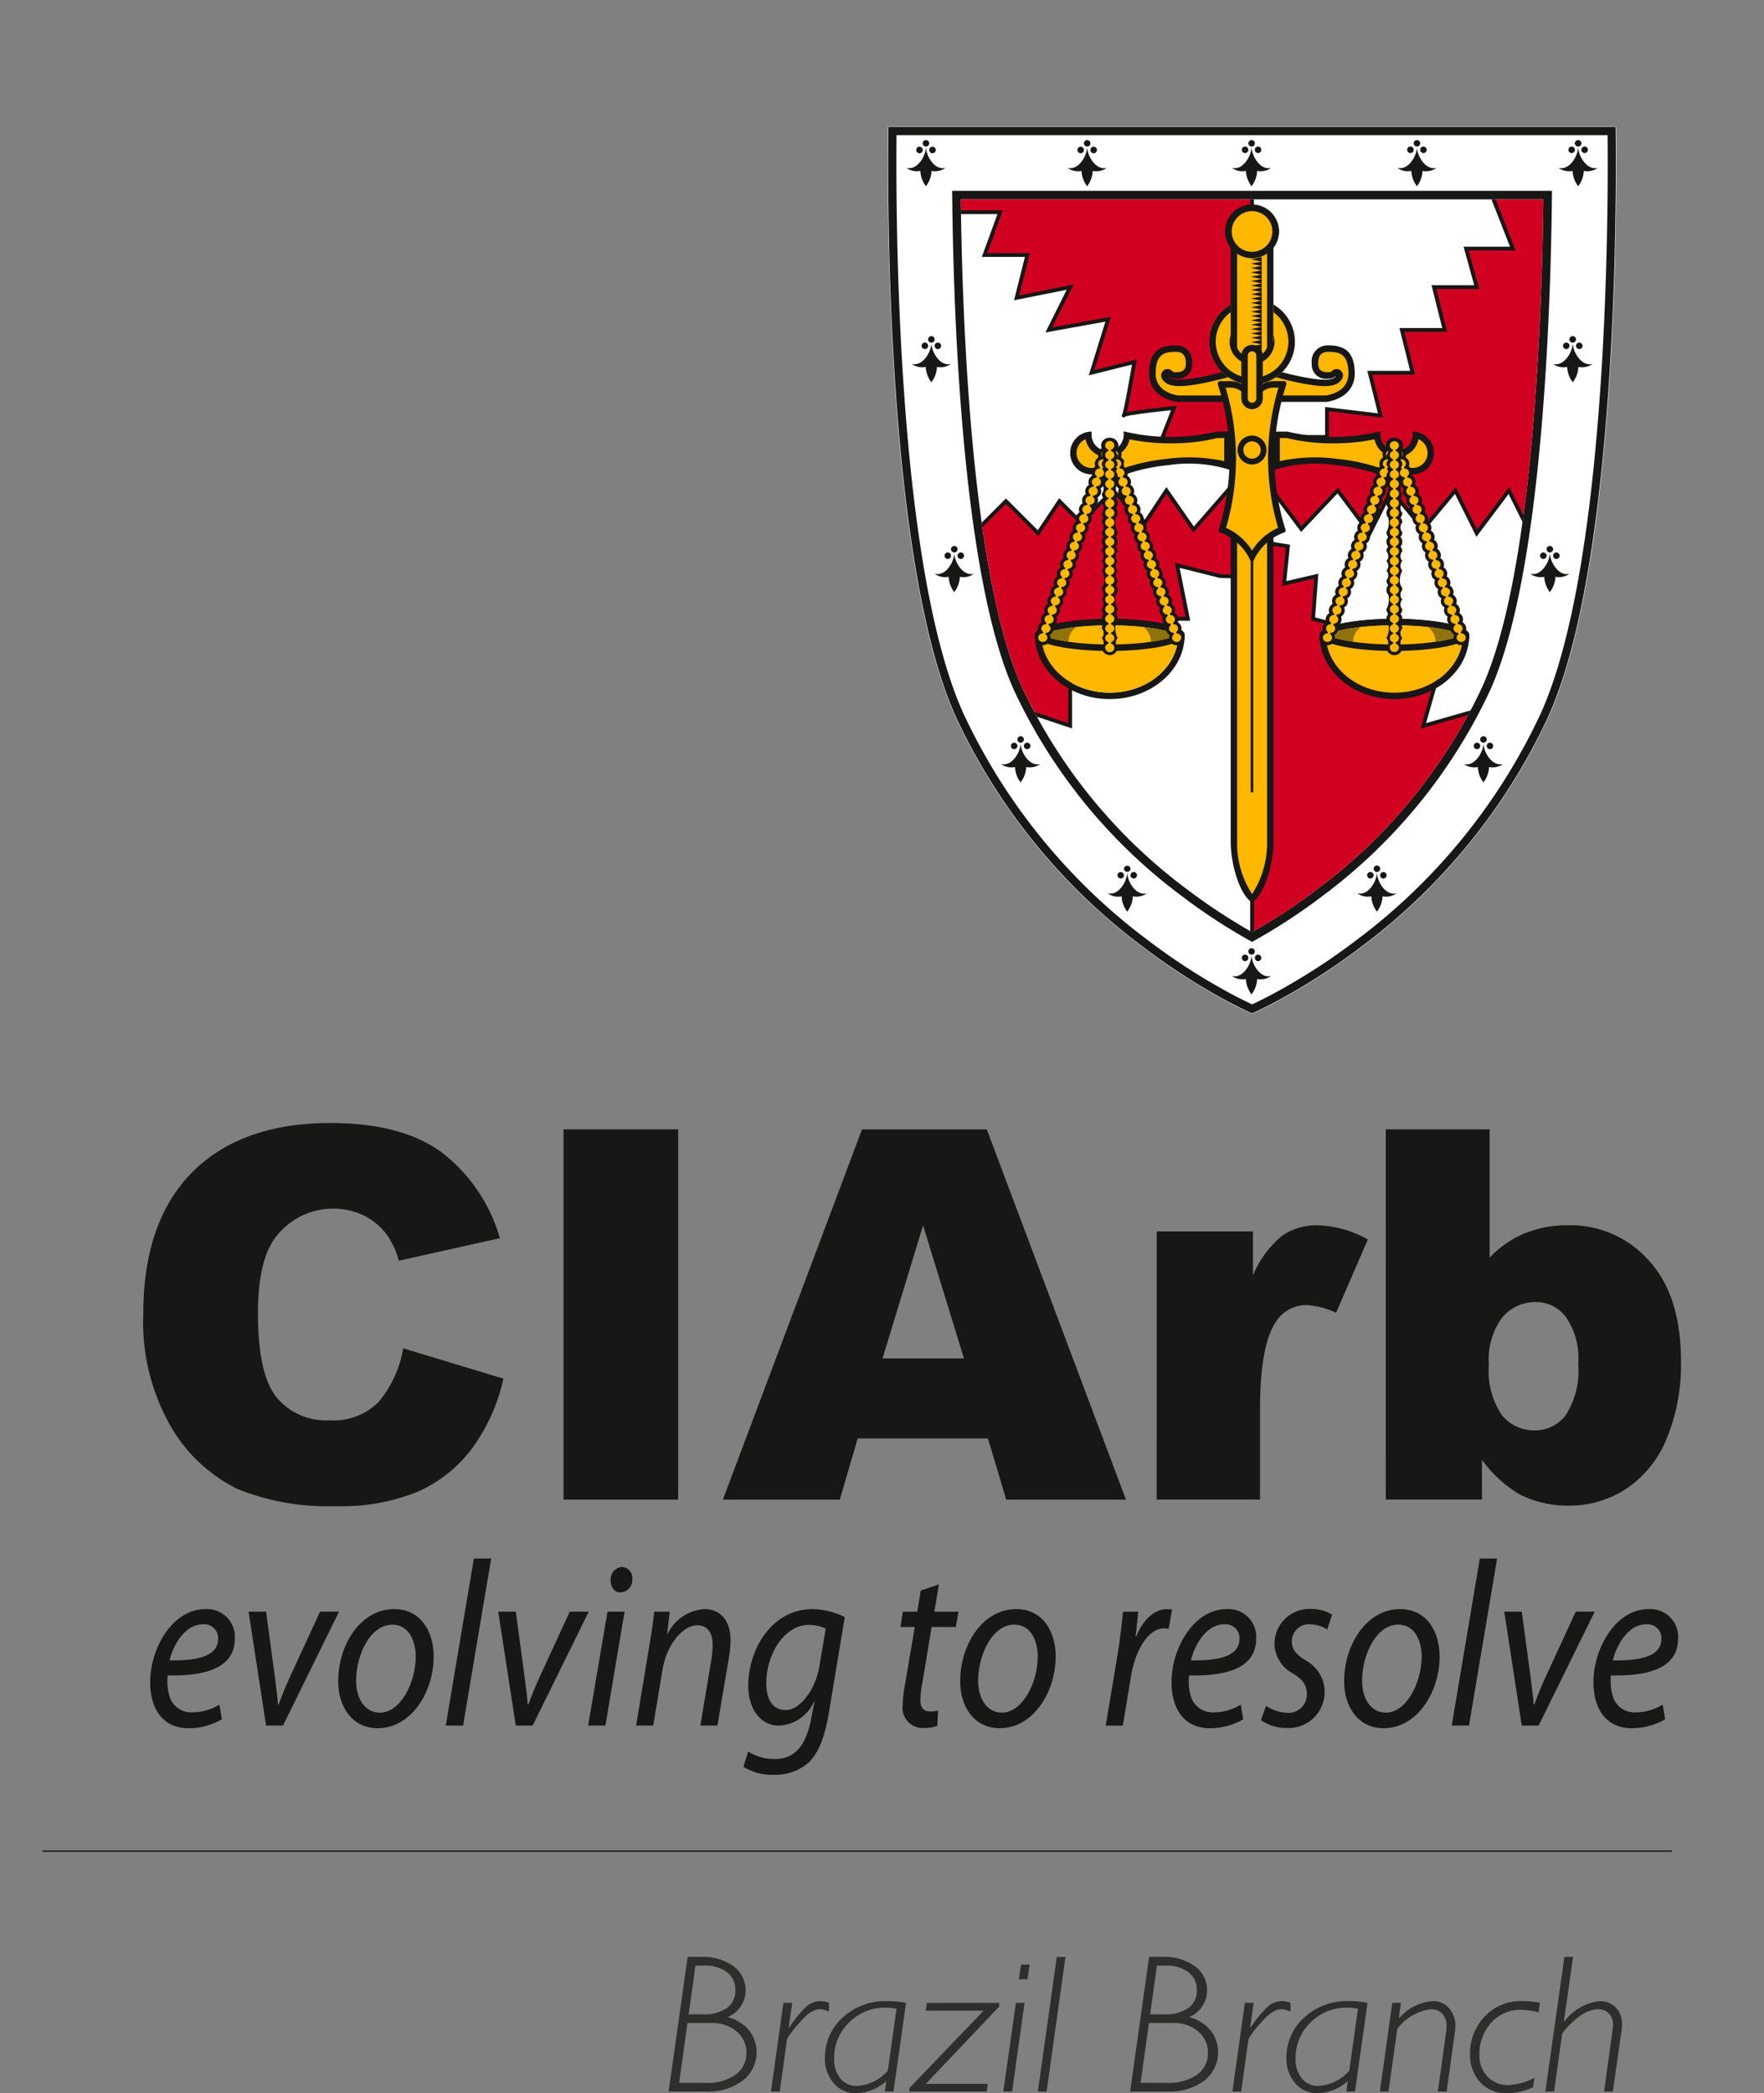 <svg id="Grupo_13" data-name="Grupo 13" xmlns="http://www.w3.org/2000/svg" xmlns:xlink="http://www.w3.org/1999/xlink" width="150.576" height="178.665" viewBox="0 0 150.576 178.665">
  <rect x="0" y="0" width="150.576" height="178.665" fill="#808080" stroke="none"/>
  <defs>
    <clipPath id="clip-path">
      <rect id="Retângulo_37" data-name="Retângulo 37" width="150.576" height="155.196" fill="none"/>
    </clipPath>
    <clipPath id="clip-path-2">
      <path id="Caminho_44" data-name="Caminho 44" d="M204.515,42.436c.13,11.533,1.036,32.457,5.24,41.659a45.472,45.472,0,0,0,14.065,17.223,47.813,47.813,0,0,0,5.56,3.658,48.187,48.187,0,0,0,5.559-3.658A45.536,45.536,0,0,0,249.005,84.1c4.2-9.2,5.109-30.129,5.234-41.662Z" transform="translate(-204.515 -42.436)" fill="none"/>
    </clipPath>
    <clipPath id="clip-path-4">
      <rect id="Retângulo_39" data-name="Retângulo 39" width="150.576" height="178.665" fill="none"/>
    </clipPath>
  </defs>
  <g id="Grupo_6" data-name="Grupo 6" transform="translate(0 0)">
    <g id="Grupo_5" data-name="Grupo 5" clip-path="url(#clip-path)">
      <path id="Caminho_12" data-name="Caminho 12" d="M52.682,258.259l8.56,2.59a15.782,15.782,0,0,1-2.718,6.012,11.78,11.78,0,0,1-4.61,3.647,17.26,17.26,0,0,1-6.985,1.225,20.561,20.561,0,0,1-8.427-1.485,13.479,13.479,0,0,1-5.63-5.284,17.862,17.862,0,0,1-2.368-9.657q0-7.843,4.158-12.054,4.185-4.219,11.813-4.223,5.972,0,9.379,2.415a14.157,14.157,0,0,1,5.088,7.416l-8.625,1.92a7.3,7.3,0,0,0-.948-2.113,5.593,5.593,0,0,0-2-1.727,6.159,6.159,0,0,0-7.74,2.07c-.888,1.327-1.338,3.4-1.338,6.23q0,5.261,1.6,7.222a5.473,5.473,0,0,0,4.484,1.941,5.408,5.408,0,0,0,4.225-1.575,9.659,9.659,0,0,0,2.089-4.572" transform="translate(-18.271 -143.178)" fill="#171716"/>
      <rect id="Retângulo_36" data-name="Retângulo 36" width="9.787" height="31.604" transform="translate(48.1 96.393)" fill="#171716"/>
      <path id="Caminho_13" data-name="Caminho 13" d="M176.5,266.762H165.38l-1.526,5.218h-9.981l11.876-31.6H176.4l11.881,31.6H178.058Zm-2.046-6.83-3.493-11.363L167.5,259.932Z" transform="translate(-92.168 -143.983)" fill="#171716" fill-rule="evenodd"/>
      <path id="Caminho_14" data-name="Caminho 14" d="M246.222,261.322h8.216v3.75a8.881,8.881,0,0,1,2.436-3.339,5.17,5.17,0,0,1,3.125-.927,9.239,9.239,0,0,1,4.247,1.209l-2.714,6.25a6.924,6.924,0,0,0-2.463-.648,3.037,3.037,0,0,0-2.673,1.425q-1.353,2-1.355,7.5v7.673h-8.82Z" transform="translate(-147.485 -156.221)" fill="#171716"/>
      <path id="Caminho_15" data-name="Caminho 15" d="M294.984,240.376h8.864v10.952a8.7,8.7,0,0,1,2.971-2.066,9.615,9.615,0,0,1,3.709-.7,8.94,8.94,0,0,1,6.918,3.02q2.745,2.994,2.737,8.625a16.481,16.481,0,0,1-1.244,6.616,9.357,9.357,0,0,1-3.477,4.264,8.885,8.885,0,0,1-4.891,1.407,9.058,9.058,0,0,1-4.223-.994,11.037,11.037,0,0,1-3.154-2.911v3.386h-8.209Zm8.8,20.09a6.693,6.693,0,0,0,1.1,4.289,3.537,3.537,0,0,0,2.823,1.316,3.264,3.264,0,0,0,2.63-1.291,7.011,7.011,0,0,0,1.075-4.4,6.192,6.192,0,0,0-1.056-3.991,3.152,3.152,0,0,0-2.521-1.27,3.676,3.676,0,0,0-2.931,1.34,6.026,6.026,0,0,0-1.121,4" transform="translate(-176.693 -143.983)" fill="#171716" fill-rule="evenodd"/>
      <path id="Caminho_16" data-name="Caminho 16" d="M38.09,351.893a5.609,5.609,0,0,1-2.849.765c-2.278,0-3.273-1.77-3.273-3.919,0-2.934,1.922-6.246,4.7-6.246A2.367,2.367,0,0,1,39.193,345c0,2.549-2.546,3.213-5.73,3.152a4.545,4.545,0,0,0,.176,1.851,1.926,1.926,0,0,0,1.922,1.3,4.4,4.4,0,0,0,2.313-.662Zm-1.638-8.1c-1.406,0-2.455,1.548-2.83,3.076,2.331.037,4.146-.325,4.146-1.85a1.182,1.182,0,0,0-1.316-1.226" transform="translate(-19.149 -205.15)" fill="#171716"/>
      <path id="Caminho_17" data-name="Caminho 17" d="M54.407,343.036l.747,5.545c.125,1.1.248,1.848.267,2.391h.053c.2-.523.427-1.164.926-2.27l2.615-5.667h1.619l-4.785,9.725H54.407l-1.495-9.725Z" transform="translate(-31.694 -205.476)" fill="#171716"/>
      <path id="Caminho_18" data-name="Caminho 18" d="M80.139,346.526c0,3.012-1.886,6.129-4.785,6.129-2.153,0-3.364-1.811-3.364-4,0-3.213,1.975-6.168,4.769-6.168,2.333,0,3.381,1.989,3.381,4.038M73.52,348.6c0,1.588.784,2.73,2.027,2.73,1.746,0,3.061-2.529,3.061-4.8,0-1.125-.461-2.712-2.011-2.712-1.85,0-3.078,2.552-3.078,4.782" transform="translate(-43.121 -205.147)" fill="#171716"/>
      <path id="Caminho_19" data-name="Caminho 19" d="M94.886,345.984l2.4-14.262h1.477l-2.4,14.262Z" transform="translate(-56.836 -198.699)" fill="#171716"/>
      <path id="Caminho_20" data-name="Caminho 20" d="M107.561,343.036l.747,5.545c.123,1.1.247,1.848.267,2.391h.052c.2-.523.427-1.164.926-2.27l2.615-5.667h1.619L109,352.761h-1.441l-1.5-9.725Z" transform="translate(-63.532 -205.476)" fill="#171716"/>
      <path id="Caminho_21" data-name="Caminho 21" d="M125.189,347.061l1.655-9.723H128.3l-1.635,9.723Zm1.922-12.414a1.061,1.061,0,0,1,.96-1.127.936.936,0,0,1,.89,1.045,1.043,1.043,0,0,1-1.015,1.126c-.516,0-.836-.444-.836-1.044" transform="translate(-74.987 -199.776)" fill="#171716"/>
      <path id="Caminho_22" data-name="Caminho 22" d="M135.4,352.436l1.139-6.892c.2-1.086.32-2.029.408-2.833h1.318l-.215,1.908h.036a3.737,3.737,0,0,1,3.185-2.126c1.034,0,2.19.662,2.19,2.691a10.361,10.361,0,0,1-.159,1.566l-.962,5.685h-1.458l.942-5.625a9.1,9.1,0,0,0,.108-1.246c0-.962-.34-1.688-1.352-1.688-1.051,0-2.546,1.429-2.937,3.838l-.783,4.72Z" transform="translate(-81.101 -205.15)" fill="#171716"/>
      <path id="Caminho_23" data-name="Caminho 23" d="M158.654,354.645a4.049,4.049,0,0,0,2.278.642c1.458,0,2.6-.822,3.1-3.454l.285-1.468h-.035a3.444,3.444,0,0,1-2.99,2.07c-1.744,0-2.634-1.647-2.634-3.376,0-3.293,2.135-6.567,5.463-6.567a6.449,6.449,0,0,1,2.775.68l-1.334,8.037c-.337,2.068-.836,3.474-1.727,4.359a4.314,4.314,0,0,1-3.006,1.065,4.6,4.6,0,0,1-2.581-.683Zm6.619-10.487a3.4,3.4,0,0,0-1.423-.32c-2.154,0-3.649,2.55-3.649,4.942-.016,1.086.339,2.328,1.655,2.328,1.263,0,2.545-1.808,2.866-3.693Z" transform="translate(-94.787 -205.15)" fill="#171716"/>
      <path id="Caminho_24" data-name="Caminho 24" d="M194.948,337.233l-.391,2.329h2.062l-.228,1.305h-2.066l-.783,4.721a8.1,8.1,0,0,0-.177,1.546c0,.583.249.944.82.944a2.347,2.347,0,0,0,.693-.08l-.072,1.306a3.055,3.055,0,0,1-1.138.181,1.705,1.705,0,0,1-1.816-1.889,10.2,10.2,0,0,1,.2-1.805l.837-4.922h-1.227l.214-1.305H193.1l.3-1.807Z" transform="translate(-114.801 -202)" fill="#171716"/>
      <path id="Caminho_25" data-name="Caminho 25" d="M212.542,346.526c0,3.012-1.887,6.129-4.786,6.129-2.155,0-3.363-1.811-3.363-4,0-3.213,1.973-6.168,4.768-6.168,2.334,0,3.382,1.989,3.382,4.038m-6.62,2.07c0,1.588.783,2.73,2.03,2.73,1.743,0,3.059-2.529,3.059-4.8,0-1.125-.46-2.712-2.01-2.712-1.851,0-3.078,2.552-3.078,4.782" transform="translate(-122.429 -205.147)" fill="#171716"/>
      <path id="Caminho_26" data-name="Caminho 26" d="M235.363,352.436l1.051-6.269c.194-1.264.337-2.552.428-3.456h1.3c-.07.683-.14,1.369-.23,2.112h.053c.553-1.326,1.476-2.329,2.633-2.329a2.8,2.8,0,0,1,.427.037l-.286,1.649a2.121,2.121,0,0,0-.409-.041c-1.278,0-2.419,1.75-2.794,4.019l-.711,4.278Z" transform="translate(-140.98 -205.15)" fill="#171716"/>
      <path id="Caminho_27" data-name="Caminho 27" d="M255.5,351.893a5.608,5.608,0,0,1-2.848.765c-2.278,0-3.275-1.77-3.275-3.919,0-2.934,1.922-6.246,4.7-6.246a2.368,2.368,0,0,1,2.527,2.51c0,2.549-2.546,3.213-5.732,3.152a4.563,4.563,0,0,0,.179,1.851,1.923,1.923,0,0,0,1.922,1.3,4.407,4.407,0,0,0,2.313-.662Zm-1.639-8.1c-1.406,0-2.455,1.548-2.829,3.076,2.332.037,4.147-.325,4.147-1.85a1.184,1.184,0,0,0-1.318-1.226" transform="translate(-149.376 -205.15)" fill="#171716"/>
      <path id="Caminho_28" data-name="Caminho 28" d="M268.844,350.741a3.543,3.543,0,0,0,1.85.6,1.566,1.566,0,0,0,1.639-1.587c0-.763-.3-1.225-1.211-1.789a2.923,2.923,0,0,1-1.55-2.49,2.98,2.98,0,0,1,3.117-3,3.244,3.244,0,0,1,1.795.485l-.409,1.266a2.81,2.81,0,0,0-1.495-.444,1.451,1.451,0,0,0-1.53,1.468c0,.7.411,1.143,1.195,1.626a3.024,3.024,0,0,1,1.6,2.551,3.064,3.064,0,0,1-3.273,3.2,3.7,3.7,0,0,1-2.155-.664Z" transform="translate(-160.779 -205.144)" fill="#171716"/>
      <path id="Caminho_29" data-name="Caminho 29" d="M294.272,346.526c0,3.012-1.889,6.129-4.788,6.129-2.153,0-3.363-1.811-3.363-4,0-3.213,1.975-6.168,4.769-6.168,2.331,0,3.382,1.989,3.382,4.038m-6.62,2.07c0,1.588.781,2.73,2.029,2.73,1.741,0,3.057-2.529,3.057-4.8,0-1.125-.461-2.712-2.007-2.712-1.851,0-3.08,2.552-3.08,4.782" transform="translate(-171.384 -205.147)" fill="#171716"/>
      <path id="Caminho_30" data-name="Caminho 30" d="M309.017,345.984l2.4-14.262h1.474l-2.4,14.262Z" transform="translate(-185.098 -198.699)" fill="#171716"/>
      <path id="Caminho_31" data-name="Caminho 31" d="M321.693,343.036l.749,5.545c.123,1.1.247,1.848.267,2.391h.052c.195-.523.428-1.164.925-2.27l2.617-5.667h1.618l-4.788,9.725h-1.44l-1.495-9.725Z" transform="translate(-191.795 -205.476)" fill="#171716"/>
      <path id="Caminho_32" data-name="Caminho 32" d="M345.309,351.893a5.6,5.6,0,0,1-2.848.765c-2.278,0-3.273-1.77-3.273-3.919,0-2.934,1.922-6.246,4.7-6.246a2.366,2.366,0,0,1,2.525,2.51c0,2.549-2.546,3.213-5.73,3.152a4.529,4.529,0,0,0,.179,1.851,1.922,1.922,0,0,0,1.922,1.3,4.4,4.4,0,0,0,2.311-.662Zm-1.637-8.1c-1.406,0-2.455,1.548-2.829,3.076,2.329.037,4.147-.325,4.147-1.85a1.183,1.183,0,0,0-1.318-1.226" transform="translate(-203.17 -205.15)" fill="#171716"/>
      <path id="Caminho_33" data-name="Caminho 33" d="M245.356,77.4A51.752,51.752,0,0,1,229.39,96.993a55.124,55.124,0,0,1-6.863,4.453c-1.145.621-2,1.024-2.446,1.229-.448-.205-1.305-.608-2.447-1.229a54.916,54.916,0,0,1-6.863-4.453A51.694,51.694,0,0,1,194.8,77.4c-6.011-13.174-5.874-44.7-5.793-50.449H251.15c.079,5.747.216,37.274-5.793,50.449" transform="translate(-113.203 -16.143)" fill="#fff"/>
      <path id="Caminho_34" data-name="Caminho 34" d="M228.28,104.722a49.324,49.324,0,0,1-6-3.912,46.273,46.273,0,0,1-14.291-17.5c-4.371-9.577-5.212-31.4-5.309-42.695h51.2c-.1,11.3-.938,33.118-5.308,42.695a46.233,46.233,0,0,1-14.291,17.5,49.266,49.266,0,0,1-6,3.912" transform="translate(-121.403 -24.329)" fill="#171716"/>
      <path id="Caminho_35" data-name="Caminho 35" d="M254.244,42.436c-.128,11.533-1.036,32.458-5.237,41.662a45.517,45.517,0,0,1-14.065,17.22,49.328,49.328,0,0,1-5.559,3.66,49.218,49.218,0,0,1-5.561-3.66A45.518,45.518,0,0,1,209.757,84.1c-4.2-9.2-5.107-30.129-5.236-41.662Z" transform="translate(-122.506 -25.419)" fill="#fff"/>
    </g>
  </g>
  <g id="Grupo_8" data-name="Grupo 8" transform="translate(82.013 17.017)">
    <g id="Grupo_7" data-name="Grupo 7" clip-path="url(#clip-path-2)">
      <path id="Caminho_36" data-name="Caminho 36" d="M286.941,39.5l1.834,4.682h-3.988l.91,3.289h-3.651l.913,3.654h-3.651l.912,3.652h-3.655l.915,3.655-4.566-.55v2.375h-6.394v2.256l4.2,5.6,3.107-3.289,2.738,3.652,1.826-3.652,2.743,3.289,2.74-3.289,1.823,3.652,2.745-3.652,1.823,3.652,1.826-9.132.915-20.093-.915-.914h-4.566Z" transform="translate(-241.655 -39.979)" fill="#d10020"/>
      <path id="Caminho_37" data-name="Caminho 37" d="M286.941,39.5l1.834,4.682h-3.988l.91,3.289h-3.651l.913,3.654h-3.651l.912,3.652h-3.655l.915,3.655-4.566-.55v2.375h-6.394v2.256l4.2,5.6,3.107-3.289,2.738,3.652,1.826-3.652,2.743,3.289,2.74-3.289,1.823,3.652,2.745-3.652,1.823,3.652,1.826-9.132.915-20.093-.915-.914h-4.566Z" transform="translate(-241.655 -39.979)" fill="none" stroke="#171716" stroke-width="0.325"/>
      <path id="Caminho_38" data-name="Caminho 38" d="M201.379,41.075h4.071l-1.332,3.652h3.655l-.917,3.656,4.568-.914L209.6,51.121l5.068-.914-1.418,4.567,3.655-.914s-.806,4.775-.915,4.568,4.293-.64,4.293-.64l-1.324,3.379h7.992V38.59l-26.487-.256v2.741Z" transform="translate(-202.089 -39.979)" fill="#d10020" fill-rule="evenodd"/>
      <path id="Caminho_39" data-name="Caminho 39" d="M201.379,41.075h4.071l-1.332,3.652h3.655l-.917,3.656,4.568-.914L209.6,51.121l5.068-.914-1.418,4.567,3.655-.914s-.806,4.775-.915,4.568,4.293-.64,4.293-.64l-1.324,3.379h7.992V38.59l-26.487-.256v2.741Z" transform="translate(-202.089 -39.979)" fill="none" stroke="#171716" stroke-width="0.325"/>
      <path id="Caminho_40" data-name="Caminho 40" d="M229.68,98.468l-4.984,5.715-2.325-3.342-1.823,2.741-2.741-2.741-2.743,2.741-1.826-1.828-1.826,2.74-2.743-2.74-3.654,3.652,3.654,13.7,5.483,1.827v-4.569l9.133-3.652-.915-.914H224.2l-.912-4.566,3.653.914,2.741.095Z" transform="translate(-204.815 -75.998)" fill="#d10020"/>
      <path id="Caminho_41" data-name="Caminho 41" d="M229.68,98.468l-4.984,5.715-2.325-3.342-1.823,2.741-2.741-2.741-2.743,2.741-1.826-1.828-1.826,2.74-2.743-2.74-3.654,3.652,3.654,13.7,5.483,1.827v-4.569l9.133-3.652-.915-.914H224.2l-.912-4.566,3.653.914,2.741.095Z" transform="translate(-204.815 -75.998)" fill="none" stroke="#171716" stroke-width="0.325"/>
      <path id="Caminho_42" data-name="Caminho 42" d="M266.52,115.03l3.059.5-.321,3.182,2.741-.639-.273,3.652a28.011,28.011,0,0,1,3.014.913c-.191.065,8.22,1.828,8.22,1.828l-1.826,6.393,6.392-1.827-13.7,18.264-7.307,2.743Z" transform="translate(-241.655 -85.919)" fill="#d10020"/>
      <path id="Caminho_43" data-name="Caminho 43" d="M266.52,115.03l3.059.5-.321,3.182,2.741-.639-.273,3.652a28.011,28.011,0,0,1,3.014.913c-.191.065,8.22,1.828,8.22,1.828l-1.826,6.393,6.392-1.827-13.7,18.264-7.307,2.743Z" transform="translate(-241.655 -85.919)" fill="none" stroke="#171716" stroke-width="0.325"/>
    </g>
  </g>
  <g id="Grupo_10" data-name="Grupo 10" transform="translate(0 0)">
    <g id="Grupo_9" data-name="Grupo 9" clip-path="url(#clip-path)">
      <path id="Caminho_45" data-name="Caminho 45" d="M250.472,27.726c.074,7.333-.023,36.895-5.732,49.416A51.025,51.025,0,0,1,229,96.455a53.919,53.919,0,0,1-6.772,4.393c-.9.493-1.622.845-2.1,1.067-.473-.222-1.192-.574-2.1-1.067a53.977,53.977,0,0,1-6.772-4.393,51.038,51.038,0,0,1-15.743-19.314c-5.709-12.521-5.805-42.083-5.736-49.416Zm-5.1,49.706a51.689,51.689,0,0,1-15.956,19.583,54.7,54.7,0,0,1-6.861,4.449c-1.08.588-1.9.978-2.369,1.194l-.109.006c-.483-.222-1.3-.613-2.383-1.2a54.81,54.81,0,0,1-6.862-4.449,51.722,51.722,0,0,1-15.959-19.583c-3.277-7.186-4.741-19.947-5.366-31.061-.5-8.813-.458-16.455-.425-19.2l0-.148h62.079l0,.148c.035,2.741.072,10.383-.425,19.2-.625,11.114-2.086,23.875-5.368,31.061" transform="translate(-113.249 -16.189)" fill="#171716" fill-rule="evenodd"/>
      <path id="Caminho_46" data-name="Caminho 46" d="M263.936,203.564c.066.724.674,1.7,1.416,1.7a1.183,1.183,0,0,0,.241-.02,1.534,1.534,0,0,1-.888.279,1.57,1.57,0,0,1-.3-.027,2.287,2.287,0,0,1-.482,1.308,2.336,2.336,0,0,1-.477-1.308,1.564,1.564,0,0,1-.3.027,1.548,1.548,0,0,1-.888-.279,1.17,1.17,0,0,0,.242.02c.742,0,1.351-.974,1.417-1.7Z" transform="translate(-157.094 -121.933)" fill="#171716"/>
      <path id="Caminho_47" data-name="Caminho 47" d="M265.726,202.09a.277.277,0,1,1,.276.277.279.279,0,0,1-.276-.277" transform="translate(-159.167 -120.883)" fill="#171716"/>
      <path id="Caminho_48" data-name="Caminho 48" d="M264.341,203.475a.278.278,0,1,1,.28.275.278.278,0,0,1-.28-.275" transform="translate(-158.338 -121.713)" fill="#171716"/>
      <path id="Caminho_49" data-name="Caminho 49" d="M267.109,203.475a.277.277,0,1,1,.275.275.276.276,0,0,1-.275-.275" transform="translate(-159.996 -121.713)" fill="#171716"/>
      <path id="Caminho_50" data-name="Caminho 50" d="M237.469,185.969c.066.726.676,1.7,1.417,1.7a1.33,1.33,0,0,0,.243-.022,1.542,1.542,0,0,1-.888.281,1.414,1.414,0,0,1-.3-.031,2.286,2.286,0,0,1-.48,1.308,2.3,2.3,0,0,1-.478-1.308,1.432,1.432,0,0,1-.3.031,1.536,1.536,0,0,1-.888-.281,1.333,1.333,0,0,0,.24.022c.742,0,1.351-.974,1.417-1.7Z" transform="translate(-141.242 -111.394)" fill="#171716"/>
      <path id="Caminho_51" data-name="Caminho 51" d="M239.255,184.5a.278.278,0,0,1,.555,0,.278.278,0,0,1-.555,0" transform="translate(-143.311 -110.347)" fill="#171716"/>
      <path id="Caminho_52" data-name="Caminho 52" d="M237.876,185.879a.275.275,0,1,1,.275.278.276.276,0,0,1-.275-.278" transform="translate(-142.485 -111.173)" fill="#171716"/>
      <path id="Caminho_53" data-name="Caminho 53" d="M240.64,185.879a.277.277,0,1,1,.275.278.28.28,0,0,1-.275-.278" transform="translate(-144.141 -111.173)" fill="#171716"/>
      <path id="Caminho_54" data-name="Caminho 54" d="M195.778,73.289c.066.725.674,1.7,1.416,1.7a1.5,1.5,0,0,0,.241-.019,1.525,1.525,0,0,1-.886.28,1.553,1.553,0,0,1-.3-.03,2.293,2.293,0,0,1-.479,1.308,2.328,2.328,0,0,1-.479-1.308,1.49,1.49,0,0,1-.3.03,1.539,1.539,0,0,1-.888-.28,1.5,1.5,0,0,0,.243.019c.74,0,1.351-.975,1.417-1.7Z" transform="translate(-116.268 -43.9)" fill="#171716"/>
      <path id="Caminho_55" data-name="Caminho 55" d="M197.567,71.82a.278.278,0,1,1,.275.279.276.276,0,0,1-.275-.279" transform="translate(-118.341 -42.855)" fill="#171716"/>
      <path id="Caminho_56" data-name="Caminho 56" d="M196.179,73.2a.279.279,0,1,1,.282.277.279.279,0,0,1-.282-.277" transform="translate(-117.509 -43.682)" fill="#171716"/>
      <path id="Caminho_57" data-name="Caminho 57" d="M198.952,73.2a.277.277,0,1,1,.275.277.275.275,0,0,1-.275-.277" transform="translate(-119.17 -43.682)" fill="#171716"/>
      <path id="Caminho_58" data-name="Caminho 58" d="M200.649,117.955c.066.727.675,1.7,1.419,1.7a1.569,1.569,0,0,0,.241-.019,1.54,1.54,0,0,1-.888.28,1.51,1.51,0,0,1-.3-.03,2.3,2.3,0,0,1-.481,1.307,2.322,2.322,0,0,1-.475-1.307,1.516,1.516,0,0,1-.3.03,1.546,1.546,0,0,1-.888-.28,1.537,1.537,0,0,0,.243.019c.744,0,1.353-.973,1.417-1.7Z" transform="translate(-119.186 -70.654)" fill="#171716"/>
      <path id="Caminho_59" data-name="Caminho 59" d="M202.439,116.486a.278.278,0,1,1,.275.275.276.276,0,0,1-.275-.275" transform="translate(-121.259 -69.608)" fill="#171716"/>
      <path id="Caminho_60" data-name="Caminho 60" d="M201.054,117.867a.278.278,0,1,1,.28.275.281.281,0,0,1-.28-.275" transform="translate(-120.429 -70.433)" fill="#171716"/>
      <path id="Caminho_61" data-name="Caminho 61" d="M203.823,117.867a.278.278,0,1,1,.277.275.279.279,0,0,1-.277-.275" transform="translate(-122.088 -70.433)" fill="#171716"/>
      <path id="Caminho_62" data-name="Caminho 62" d="M194.625,31.559c.066.725.674,1.7,1.418,1.7a1.429,1.429,0,0,0,.239-.019,1.539,1.539,0,0,1-.886.281,1.517,1.517,0,0,1-.3-.03,2.3,2.3,0,0,1-.481,1.307,2.325,2.325,0,0,1-.475-1.307,1.518,1.518,0,0,1-.3.03,1.561,1.561,0,0,1-.89-.281,1.442,1.442,0,0,0,.242.019c.742,0,1.353-.974,1.417-1.7Z" transform="translate(-115.578 -18.904)" fill="#171716"/>
      <path id="Caminho_63" data-name="Caminho 63" d="M196.414,30.089a.277.277,0,1,1,.275.277.281.281,0,0,1-.275-.277" transform="translate(-117.65 -17.857)" fill="#171716"/>
      <path id="Caminho_64" data-name="Caminho 64" d="M195.03,31.473a.278.278,0,0,1,.555,0,.278.278,0,1,1-.555,0" transform="translate(-116.821 -18.688)" fill="#171716"/>
      <path id="Caminho_65" data-name="Caminho 65" d="M197.8,31.473a.278.278,0,0,1,.555,0,.278.278,0,1,1-.555,0" transform="translate(-118.479 -18.688)" fill="#171716"/>
      <path id="Caminho_66" data-name="Caminho 66" d="M263.936,31.559c.066.725.674,1.7,1.416,1.7a1.462,1.462,0,0,0,.241-.019,1.547,1.547,0,0,1-.888.281,1.506,1.506,0,0,1-.3-.03,2.29,2.29,0,0,1-.482,1.307,2.338,2.338,0,0,1-.477-1.307,1.5,1.5,0,0,1-.3.03,1.561,1.561,0,0,1-.888-.281,1.442,1.442,0,0,0,.242.019c.742,0,1.351-.974,1.417-1.7Z" transform="translate(-157.094 -18.904)" fill="#171716"/>
      <path id="Caminho_67" data-name="Caminho 67" d="M265.726,30.089a.277.277,0,1,1,.276.277.279.279,0,0,1-.276-.277" transform="translate(-159.167 -17.857)" fill="#171716"/>
      <path id="Caminho_68" data-name="Caminho 68" d="M264.341,31.473a.278.278,0,1,1,.28.279.277.277,0,0,1-.28-.279" transform="translate(-158.338 -18.688)" fill="#171716"/>
      <path id="Caminho_69" data-name="Caminho 69" d="M267.109,31.473a.277.277,0,1,1,.275.279.275.275,0,0,1-.275-.279" transform="translate(-159.996 -18.688)" fill="#171716"/>
      <path id="Caminho_70" data-name="Caminho 70" d="M228.943,31.559c.066.725.676,1.7,1.416,1.7a1.464,1.464,0,0,0,.243-.019,1.563,1.563,0,0,1-.89.281,1.475,1.475,0,0,1-.3-.03,2.317,2.317,0,0,1-.479,1.307,2.3,2.3,0,0,1-.481-1.307,1.518,1.518,0,0,1-.3.03,1.551,1.551,0,0,1-.887-.281,1.44,1.44,0,0,0,.241.019c.742,0,1.353-.974,1.419-1.7Z" transform="translate(-136.134 -18.904)" fill="#171716"/>
      <path id="Caminho_71" data-name="Caminho 71" d="M230.733,30.089a.277.277,0,0,1,.276-.278.277.277,0,0,1,0,.555.275.275,0,0,1-.276-.277" transform="translate(-138.207 -17.857)" fill="#171716"/>
      <path id="Caminho_72" data-name="Caminho 72" d="M229.345,31.473a.278.278,0,0,1,.555,0,.278.278,0,1,1-.555,0" transform="translate(-137.375 -18.688)" fill="#171716"/>
      <path id="Caminho_73" data-name="Caminho 73" d="M232.112,31.473a.278.278,0,0,1,.555,0,.278.278,0,1,1-.555,0" transform="translate(-139.033 -18.688)" fill="#171716"/>
      <path id="Caminho_74" data-name="Caminho 74" d="M214.777,158.448c.066.724.676,1.7,1.418,1.7a1.36,1.36,0,0,0,.241-.02,1.532,1.532,0,0,1-.886.279,1.428,1.428,0,0,1-.3-.029,2.291,2.291,0,0,1-.483,1.309,2.3,2.3,0,0,1-.474-1.309,1.442,1.442,0,0,1-.3.029,1.544,1.544,0,0,1-.888-.279,1.376,1.376,0,0,0,.242.02c.74,0,1.351-.974,1.417-1.7Z" transform="translate(-127.65 -94.909)" fill="#171716"/>
      <path id="Caminho_75" data-name="Caminho 75" d="M216.568,156.975a.275.275,0,0,1,.275-.278.277.277,0,1,1,0,.554.275.275,0,0,1-.275-.277" transform="translate(-129.722 -93.86)" fill="#171716"/>
      <path id="Caminho_76" data-name="Caminho 76" d="M215.185,158.357a.278.278,0,1,1,.275.277.279.279,0,0,1-.275-.277" transform="translate(-128.894 -94.688)" fill="#171716"/>
      <path id="Caminho_77" data-name="Caminho 77" d="M217.952,158.357a.278.278,0,1,1,.277.277.279.279,0,0,1-.277-.277" transform="translate(-130.551 -94.688)" fill="#171716"/>
      <path id="Caminho_78" data-name="Caminho 78" d="M290.593,185.969c-.063.726-.674,1.7-1.416,1.7a1.334,1.334,0,0,1-.243-.022,1.55,1.55,0,0,0,.892.281,1.42,1.42,0,0,0,.3-.031,2.276,2.276,0,0,0,.477,1.308,2.305,2.305,0,0,0,.481-1.308,1.393,1.393,0,0,0,.3.031,1.535,1.535,0,0,0,.886-.281,1.307,1.307,0,0,1-.239.022c-.744,0-1.354-.974-1.42-1.7Z" transform="translate(-173.069 -111.394)" fill="#171716"/>
      <path id="Caminho_79" data-name="Caminho 79" d="M292.4,184.5a.278.278,0,1,1,.277.276.273.273,0,0,1-.277-.276" transform="translate(-175.142 -110.347)" fill="#171716"/>
      <path id="Caminho_80" data-name="Caminho 80" d="M293.784,185.879a.277.277,0,1,1,.278.278.277.277,0,0,1-.278-.278" transform="translate(-175.974 -111.173)" fill="#171716"/>
      <path id="Caminho_81" data-name="Caminho 81" d="M291.011,185.879a.278.278,0,1,1,.28.278.28.28,0,0,1-.28-.278" transform="translate(-174.313 -111.173)" fill="#171716"/>
      <path id="Caminho_82" data-name="Caminho 82" d="M332.283,73.289c-.064.725-.672,1.7-1.417,1.7a1.505,1.505,0,0,1-.241-.019,1.535,1.535,0,0,0,.891.28,1.511,1.511,0,0,0,.3-.03,2.338,2.338,0,0,0,.477,1.308,2.31,2.31,0,0,0,.481-1.308,1.481,1.481,0,0,0,.3.03,1.537,1.537,0,0,0,.888-.28,1.467,1.467,0,0,1-.241.019c-.744,0-1.353-.975-1.418-1.7Z" transform="translate(-198.042 -43.9)" fill="#171716"/>
      <path id="Caminho_83" data-name="Caminho 83" d="M334.082,71.82a.279.279,0,1,1,.277.279.279.279,0,0,1-.277-.279" transform="translate(-200.112 -42.855)" fill="#171716"/>
      <path id="Caminho_84" data-name="Caminho 84" d="M335.472,73.2a.277.277,0,1,1,.277.277.278.278,0,0,1-.277-.277" transform="translate(-200.944 -43.682)" fill="#171716"/>
      <path id="Caminho_85" data-name="Caminho 85" d="M332.708,73.2a.275.275,0,0,1,.276-.278.277.277,0,1,1,0,.554.274.274,0,0,1-.276-.277" transform="translate(-199.289 -43.682)" fill="#171716"/>
      <path id="Caminho_86" data-name="Caminho 86" d="M327.41,117.955c-.066.727-.674,1.7-1.416,1.7a1.552,1.552,0,0,1-.243-.019,1.546,1.546,0,0,0,.888.28,1.516,1.516,0,0,0,.3-.03,2.3,2.3,0,0,0,.48,1.307,2.339,2.339,0,0,0,.477-1.307,1.506,1.506,0,0,0,.3.03,1.532,1.532,0,0,0,.888-.28,1.516,1.516,0,0,1-.241.019c-.742,0-1.351-.973-1.417-1.7Z" transform="translate(-195.122 -70.654)" fill="#171716"/>
      <path id="Caminho_87" data-name="Caminho 87" d="M329.212,116.486a.279.279,0,1,1,.279.275.277.277,0,0,1-.279-.275" transform="translate(-197.195 -69.608)" fill="#171716"/>
      <path id="Caminho_88" data-name="Caminho 88" d="M330.6,117.867a.279.279,0,0,1,.277-.281.278.278,0,1,1,0,.556.277.277,0,0,1-.277-.275" transform="translate(-198.024 -70.433)" fill="#171716"/>
      <path id="Caminho_89" data-name="Caminho 89" d="M327.827,117.867a.278.278,0,1,1,.28.275.281.281,0,0,1-.28-.275" transform="translate(-196.365 -70.433)" fill="#171716"/>
      <path id="Caminho_90" data-name="Caminho 90" d="M333.433,31.559c-.066.725-.672,1.7-1.416,1.7a1.5,1.5,0,0,1-.243-.019,1.558,1.558,0,0,0,.891.281,1.512,1.512,0,0,0,.3-.03,2.335,2.335,0,0,0,.477,1.307,2.262,2.262,0,0,0,.481-1.307,1.533,1.533,0,0,0,.3.03,1.557,1.557,0,0,0,.888-.281,1.452,1.452,0,0,1-.243.019c-.742,0-1.351-.974-1.417-1.7Z" transform="translate(-198.729 -18.904)" fill="#171716"/>
      <path id="Caminho_91" data-name="Caminho 91" d="M335.235,30.089a.278.278,0,1,1,.275.277.279.279,0,0,1-.275-.277" transform="translate(-200.802 -17.857)" fill="#171716"/>
      <path id="Caminho_92" data-name="Caminho 92" d="M336.62,31.473a.279.279,0,1,1,.277.279.278.278,0,0,1-.277-.279" transform="translate(-201.632 -18.688)" fill="#171716"/>
      <path id="Caminho_93" data-name="Caminho 93" d="M333.857,31.473a.276.276,0,1,1,.277.279.274.274,0,0,1-.277-.279" transform="translate(-199.977 -18.688)" fill="#171716"/>
      <path id="Caminho_94" data-name="Caminho 94" d="M299.125,31.559c-.066.725-.676,1.7-1.416,1.7a1.447,1.447,0,0,1-.243-.019,1.551,1.551,0,0,0,.89.281,1.491,1.491,0,0,0,.294-.03,2.287,2.287,0,0,0,.481,1.307,2.319,2.319,0,0,0,.479-1.307,1.5,1.5,0,0,0,.3.03,1.554,1.554,0,0,0,.887-.281,1.443,1.443,0,0,1-.241.019c-.742,0-1.353-.974-1.419-1.7Z" transform="translate(-178.179 -18.904)" fill="#171716"/>
      <path id="Caminho_95" data-name="Caminho 95" d="M300.927,30.089a.276.276,0,1,1,.276.277.277.277,0,0,1-.276-.277" transform="translate(-180.252 -17.857)" fill="#171716"/>
      <path id="Caminho_96" data-name="Caminho 96" d="M302.306,31.473a.277.277,0,1,1,.28.279.276.276,0,0,1-.28-.279" transform="translate(-181.078 -18.688)" fill="#171716"/>
      <path id="Caminho_97" data-name="Caminho 97" d="M299.536,31.473a.279.279,0,1,1,.28.279.278.278,0,0,1-.28-.279" transform="translate(-179.419 -18.688)" fill="#171716"/>
      <path id="Caminho_98" data-name="Caminho 98" d="M313.28,158.448c-.066.724-.675,1.7-1.417,1.7a1.383,1.383,0,0,1-.243-.02,1.54,1.54,0,0,0,.888.279,1.453,1.453,0,0,0,.3-.029,2.313,2.313,0,0,0,.479,1.309,2.326,2.326,0,0,0,.477-1.309,1.436,1.436,0,0,0,.3.029,1.541,1.541,0,0,0,.888-.279,1.383,1.383,0,0,1-.243.02c-.742,0-1.351-.974-1.417-1.7Z" transform="translate(-186.658 -94.909)" fill="#171716"/>
      <path id="Caminho_99" data-name="Caminho 99" d="M315.081,156.975a.278.278,0,1,1,.28.277.279.279,0,0,1-.28-.277" transform="translate(-188.73 -93.86)" fill="#171716"/>
      <path id="Caminho_100" data-name="Caminho 100" d="M316.466,158.357a.279.279,0,0,1,.275-.278.278.278,0,1,1,0,.556.278.278,0,0,1-.275-.277" transform="translate(-189.56 -94.688)" fill="#171716"/>
      <path id="Caminho_101" data-name="Caminho 101" d="M313.7,158.357a.281.281,0,0,1,.28-.278.278.278,0,1,1-.28.278" transform="translate(-187.901 -94.688)" fill="#171716"/>
      <path id="Caminho_102" data-name="Caminho 102" d="M260.824,45.858a2.283,2.283,0,1,1,2.282,2.282A2.285,2.285,0,0,1,260.824,45.858Zm2.282,1.734a1.735,1.735,0,1,1,1.737-1.734A1.734,1.734,0,0,1,263.106,47.593Zm-1.824,50.651v0Z" transform="translate(-156.231 -26.101)" fill="none" stroke="#171716" stroke-width="0.041"/>
      <path id="Caminho_103" data-name="Caminho 103" d="M261.967,48.714h3.651v52.609c-.086,1.884-.822,4.29-1.827,4.882-1-.592-1.74-3-1.817-4.882l-.006-.143Z" transform="translate(-156.916 -29.18)" fill="#171716"/>
      <path id="Caminho_104" data-name="Caminho 104" d="M227.8,93.687a1.827,1.827,0,0,1,1.826-1.825,2.488,2.488,0,0,1,0,.273,1.371,1.371,0,0,0,2.743,0,1.3,1.3,0,0,0-.029-.273h.119a17.125,17.125,0,0,0,7.854,0H241.5V95.15a11.635,11.635,0,0,0-5.331-.421,15.854,15.854,0,0,0-3.651.786l-2.893,0a1.826,1.826,0,0,1-1.826-1.826" transform="translate(-136.448 -55.025)" fill="#171716" fill-rule="evenodd"/>
      <path id="Caminho_105" data-name="Caminho 105" d="M237.2,93.682a16.286,16.286,0,0,0,4-.456h.57V95.2a14.344,14.344,0,0,0-4.842-.2,16.554,16.554,0,0,0-3.688.783h-2.8a1.28,1.28,0,0,1-.51-2.453,1.918,1.918,0,0,0,3.758.01,17.03,17.03,0,0,0,3.512.341" transform="translate(-137.268 -55.842)" fill="#ffb700"/>
      <path id="Caminho_106" data-name="Caminho 106" d="M284.772,93.687a1.825,1.825,0,0,0-1.826-1.825,2.484,2.484,0,0,0,0,.273,1.371,1.371,0,0,1-2.742,0,1.328,1.328,0,0,1,.029-.273h-.12a17.132,17.132,0,0,1-7.856,0h-1.186V95.15a11.641,11.641,0,0,1,5.333-.421,15.881,15.881,0,0,1,3.651.786l2.89,0a1.825,1.825,0,0,0,1.826-1.826" transform="translate(-162.369 -55.025)" fill="#171716" fill-rule="evenodd"/>
      <path id="Caminho_107" data-name="Caminho 107" d="M277,93.682a16.271,16.271,0,0,1-4-.456h-.569V95.2a14.338,14.338,0,0,1,4.842-.2,16.583,16.583,0,0,1,3.69.783h2.8a1.279,1.279,0,0,0,.508-2.453,1.917,1.917,0,0,1-3.756.01,17,17,0,0,1-3.512.341" transform="translate(-163.186 -55.842)" fill="#ffb700"/>
      <path id="Caminho_108" data-name="Caminho 108" d="M246.211,76.105a.73.73,0,0,0,.064.086c.284.283.9.377,2.769.03a29.268,29.268,0,0,0,4.3-1.2.417.417,0,0,1,.064-.014.385.385,0,0,1,.066.014,29.342,29.342,0,0,0,4.3,1.2c1.865.347,2.486.253,2.768-.03a.436.436,0,0,0,.063-.086,1,1,0,0,1-.711.255,1.212,1.212,0,0,1-1.385-1.308,1.351,1.351,0,0,1,1.385-1.535c1.086,0,2.284.257,2.284,2.4a2.22,2.22,0,0,1-1.215,2.029,3.468,3.468,0,0,1-.812.318,2.559,2.559,0,0,1-.4.076h-12.7a2.624,2.624,0,0,1-.4-.076,3.541,3.541,0,0,1-.812-.318,2.217,2.217,0,0,1-1.215-2.029c0-2.141,1.2-2.4,2.283-2.4a1.35,1.35,0,0,1,1.387,1.535,1.213,1.213,0,0,1-1.387,1.308,1.008,1.008,0,0,1-.71-.255" transform="translate(-146.536 -44.037)" fill="#171716"/>
      <path id="Caminho_109" data-name="Caminho 109" d="M254.464,76.487c.232.08.569.193.978.32a27.536,27.536,0,0,0,3.057.773c1.778.332,2.728.343,3.252-.181a.936.936,0,0,0,.158-.211.545.545,0,0,0-.855-.665.456.456,0,0,1-.335.109c-.726,0-.841-.351-.841-.76,0-.5.144-.986.841-.986.923,0,1.735.138,1.735,1.848a1.674,1.674,0,0,1-.935,1.55,2.722,2.722,0,0,1-.683.267,2.12,2.12,0,0,1-.228.049l-.064.01H247.913l-.07-.01c-.053-.008-.129-.024-.226-.049a2.753,2.753,0,0,1-.68-.267,1.676,1.676,0,0,1-.936-1.55c0-1.711.814-1.848,1.738-1.848.695,0,.839.482.839.986,0,.408-.113.76-.839.76a.453.453,0,0,1-.337-.109.545.545,0,0,0-.855.665,1.024,1.024,0,0,0,.158.211c.523.524,1.474.513,3.255.181a29.8,29.8,0,0,0,4.268-1.177Z" transform="translate(-147.352 -44.857)" fill="#ffb700"/>
      <path id="Caminho_110" data-name="Caminho 110" d="M264.61,106.31a7.946,7.946,0,0,1-1.275-4.188l0-.142v-51.9h2.556v52.06a8,8,0,0,1-1.277,4.167" transform="translate(-157.733 -30)" fill="#ffb700"/>
      <path id="Caminho_111" data-name="Caminho 111" d="M260.331,81.131a2.031,2.031,0,0,1,1.824,1.179,2.041,2.041,0,0,1,1.827-1.179h.915a.186.186,0,0,1,.181.183v.076l-.01.062a20.245,20.245,0,0,0-.058,12.359.186.186,0,0,1-.124.237,4.55,4.55,0,0,0-2.57,2.347.169.169,0,0,1-.323,0,4.535,4.535,0,0,0-2.57-2.347.185.185,0,0,1-.121-.237,20.284,20.284,0,0,0-.058-12.359l-.01-.062v-.076a.186.186,0,0,1,.183-.183Z" transform="translate(-155.279 -48.597)" fill="#171716"/>
      <path id="Caminho_112" data-name="Caminho 112" d="M261.317,82.5a1.475,1.475,0,0,1,1.464,1.466.365.365,0,1,0,.73,0,1.476,1.476,0,0,1,1.466-1.466h.427a21,21,0,0,0-.035,11.967,5,5,0,0,0-2.222,1.945,5.015,5.015,0,0,0-2.222-1.945A21.036,21.036,0,0,0,260.89,82.5Z" transform="translate(-156.271 -49.415)" fill="#ffb700" fill-rule="evenodd"/>
      <line id="Linha_5" data-name="Linha 5" y2="20.426" transform="translate(106.873 47.194)" fill="none" stroke="#171716" stroke-width="0.217"/>
      <path id="Caminho_113" data-name="Caminho 113" d="M262.88,68.184l.008-.184c0,.064,0,.123-.008.184M259.235,68v.184c0-.062,0-.12,0-.184m-1.826,0a3.652,3.652,0,0,1,1.826-3.164V68c0,.064,0,.123.008.184a1.828,1.828,0,0,0,3.637,0c.006-.062.008-.12.008-.184V64.836A3.653,3.653,0,1,1,257.409,68" transform="translate(-154.185 -38.837)" fill="#ffb700" fill-rule="evenodd"/>
      <path id="Caminho_114" data-name="Caminho 114" d="M257.409,68a3.652,3.652,0,0,1,1.826-3.164v.653a3.1,3.1,0,1,0,3.653,0v-.653A3.653,3.653,0,1,1,257.409,68" transform="translate(-154.185 -38.837)" fill="#171716" fill-rule="evenodd"/>
      <path id="Caminho_115" data-name="Caminho 115" d="M261.736,71.849a1.909,1.909,0,0,1,.091-.586v.586h.456a1.369,1.369,0,1,0,2.738,0h.459v-.586a1.918,1.918,0,1,1-3.744.586" transform="translate(-156.777 -42.686)" fill="#171716" fill-rule="evenodd"/>
      <path id="Caminho_116" data-name="Caminho 116" d="M264.674,94.685a.74.74,0,1,1,.738-.738.741.741,0,0,1-.738.738m-1.236-.738a1.234,1.234,0,1,1,1.236,1.233,1.236,1.236,0,0,1-1.236-1.233" transform="translate(-157.797 -55.535)" fill="#171716" fill-rule="evenodd"/>
      <path id="Caminho_117" data-name="Caminho 117" d="M260.829,45.859a2.283,2.283,0,1,1,2.282,2.282,2.281,2.281,0,0,1-2.282-2.282" transform="translate(-156.234 -26.103)" fill="#171716"/>
      <path id="Caminho_118" data-name="Caminho 118" d="M263.928,48.413a1.735,1.735,0,1,1,1.733-1.735,1.735,1.735,0,0,1-1.733,1.735" transform="translate(-157.051 -26.921)" fill="#ffb700"/>
      <path id="Caminho_119" data-name="Caminho 119" d="M266.294,54.922l.911-.189v.379Z" transform="translate(-159.507 -32.785)" fill="#171716" fill-rule="evenodd"/>
      <path id="Caminho_120" data-name="Caminho 120" d="M266.294,55.847l.911-.189v.379Z" transform="translate(-159.507 -33.339)" fill="#171716" fill-rule="evenodd"/>
      <path id="Caminho_121" data-name="Caminho 121" d="M266.294,56.775l.911-.191v.379Z" transform="translate(-159.507 -33.893)" fill="#171716" fill-rule="evenodd"/>
      <path id="Caminho_122" data-name="Caminho 122" d="M266.294,57.707l.911-.187V57.9Z" transform="translate(-159.507 -34.454)" fill="#171716" fill-rule="evenodd"/>
      <path id="Caminho_123" data-name="Caminho 123" d="M266.294,58.632l.911-.19v.377Z" transform="translate(-159.507 -35.007)" fill="#171716" fill-rule="evenodd"/>
      <path id="Caminho_124" data-name="Caminho 124" d="M266.294,59.56l.911-.187v.379Z" transform="translate(-159.507 -35.564)" fill="#171716" fill-rule="evenodd"/>
      <path id="Caminho_125" data-name="Caminho 125" d="M266.294,60.484l.911-.191v.378Z" transform="translate(-159.507 -36.115)" fill="#171716" fill-rule="evenodd"/>
      <path id="Caminho_126" data-name="Caminho 126" d="M266.294,61.414l.911-.188v.379Z" transform="translate(-159.507 -36.674)" fill="#171716" fill-rule="evenodd"/>
      <path id="Caminho_127" data-name="Caminho 127" d="M266.294,62.337l.911-.191v.379Z" transform="translate(-159.507 -37.225)" fill="#171716" fill-rule="evenodd"/>
      <path id="Caminho_128" data-name="Caminho 128" d="M266.294,63.267l.911-.187v.379Z" transform="translate(-159.507 -37.785)" fill="#171716" fill-rule="evenodd"/>
      <path id="Caminho_129" data-name="Caminho 129" d="M266.294,64.191,267.2,64v.381Z" transform="translate(-159.507 -38.335)" fill="#171716" fill-rule="evenodd"/>
      <path id="Caminho_130" data-name="Caminho 130" d="M266.294,65.121l.911-.189v.38Z" transform="translate(-159.507 -38.894)" fill="#171716" fill-rule="evenodd"/>
      <path id="Caminho_131" data-name="Caminho 131" d="M266.294,66.048l.911-.19v.379Z" transform="translate(-159.507 -39.449)" fill="#171716" fill-rule="evenodd"/>
      <path id="Caminho_132" data-name="Caminho 132" d="M266.294,66.975l.911-.189v.379Z" transform="translate(-159.507 -40.004)" fill="#171716" fill-rule="evenodd"/>
      <path id="Caminho_133" data-name="Caminho 133" d="M266.294,67.9l.911-.189v.379Z" transform="translate(-159.507 -40.56)" fill="#171716" fill-rule="evenodd"/>
      <path id="Caminho_134" data-name="Caminho 134" d="M266.294,68.831l.911-.189v.379Z" transform="translate(-159.507 -41.116)" fill="#171716" fill-rule="evenodd"/>
      <path id="Caminho_135" data-name="Caminho 135" d="M266.294,69.756l.911-.189v.38Z" transform="translate(-159.507 -41.67)" fill="#171716" fill-rule="evenodd"/>
      <path id="Caminho_136" data-name="Caminho 136" d="M266.294,70.684l.911-.189v.379Z" transform="translate(-159.507 -42.226)" fill="#171716" fill-rule="evenodd"/>
      <path id="Caminho_137" data-name="Caminho 137" d="M266.294,71.613l.911-.187V71.8Z" transform="translate(-159.507 -42.784)" fill="#171716" fill-rule="evenodd"/>
      <path id="Caminho_138" data-name="Caminho 138" d="M266.294,72.537l.911-.191v.379Z" transform="translate(-159.507 -43.335)" fill="#171716" fill-rule="evenodd"/>
      <path id="Caminho_139" data-name="Caminho 139" d="M266.294,73.468l.911-.188v.379Z" transform="translate(-159.507 -43.894)" fill="#171716" fill-rule="evenodd"/>
      <path id="Caminho_140" data-name="Caminho 140" d="M266.294,74.395l.911-.19v.377Z" transform="translate(-159.507 -44.448)" fill="#171716" fill-rule="evenodd"/>
      <path id="Caminho_141" data-name="Caminho 141" d="M266.294,75.322l.911-.187v.379Z" transform="translate(-159.507 -45.006)" fill="#171716" fill-rule="evenodd"/>
      <path id="Caminho_142" data-name="Caminho 142" d="M264.243,74.323a.913.913,0,0,1,1.826,0v3.656a.913.913,0,0,1-1.826,0Z" transform="translate(-158.279 -43.973)" fill="#171716"/>
      <path id="Caminho_143" data-name="Caminho 143" d="M266.337,78.8a.365.365,0,0,1-.73,0V75.14a.365.365,0,1,1,.73,0Z" transform="translate(-159.096 -44.789)" fill="#ffb700"/>
      <path id="Caminho_144" data-name="Caminho 144" d="M226.679,132.266c3.958,0,5.843.764,5.843.82,0,2.649-2.537,4.933-5.843,4.933s-5.847-2.284-5.847-4.933c0-.057,1.887-.82,5.847-.82m6.392.82c0,3.025-2.862,5.48-6.392,5.48s-6.394-2.455-6.394-5.48c0-.756,2.86-1.37,6.394-1.37s6.392.615,6.392,1.37" transform="translate(-131.949 -78.897)" fill="#171716" fill-rule="evenodd"/>
      <path id="Caminho_145" data-name="Caminho 145" d="M227.5,133.085c3.957,0,5.842.764,5.842.821,0,2.648-2.537,4.932-5.842,4.932s-5.847-2.285-5.847-4.932c0-.058,1.887-.821,5.847-.821" transform="translate(-132.766 -79.717)" fill="#ffb700"/>
      <path id="Caminho_146" data-name="Caminho 146" d="M220.285,133.086c0-.756,2.86-1.37,6.394-1.37s6.392.615,6.392,1.37h-.549c0-.057-1.886-.82-5.843-.82s-5.847.764-5.847.82Z" transform="translate(-131.949 -78.897)" fill="#171716"/>
      <path id="Caminho_147" data-name="Caminho 147" d="M227.5,134.727c-3.96,0-5.847-.765-5.847-.821s1.887-.824,5.847-.824,5.842.765,5.842.824-1.885.821-5.842.821" transform="translate(-132.766 -79.715)" fill="#ffb700"/>
      <path id="Caminho_148" data-name="Caminho 148" d="M233.071,135.133c0,.757-2.862,1.371-6.392,1.371s-6.394-.615-6.394-1.371h.547c0,.058,1.887.821,5.847.821s5.843-.764,5.843-.821Z" transform="translate(-131.949 -80.944)" fill="#171716"/>
      <path id="Caminho_149" data-name="Caminho 149" d="M225.989,94.082a.594.594,0,0,1-.019-.438.691.691,0,0,1,.855-.41.637.637,0,0,1,.438.806.654.654,0,0,1-.29.345.578.578,0,0,1,.016.436.626.626,0,0,1-.286.345.581.581,0,0,1,.016.438.634.634,0,0,1-.284.346.587.587,0,0,1,.014.436.638.638,0,0,1-.286.345.591.591,0,0,1,.018.436.638.638,0,0,1-.286.344.6.6,0,0,1,.015.438.623.623,0,0,1-.284.343.6.6,0,0,1,.014.438.631.631,0,0,1-.284.345.6.6,0,0,1,.014.436.638.638,0,0,1-.282.345.619.619,0,0,1,.015.438.656.656,0,0,1-.286.344.625.625,0,0,1,.016.438.659.659,0,0,1-.286.346.608.608,0,0,1,.014.436.636.636,0,0,1-.284.345.623.623,0,0,1,.016.437.647.647,0,0,1-.286.346.606.606,0,0,1,.016.436.652.652,0,0,1-.288.346.625.625,0,0,1,.02.436.645.645,0,0,1-.29.345.607.607,0,0,1,.018.438.642.642,0,0,1-.286.343.6.6,0,0,1,.014.438.645.645,0,0,1-.284.345.6.6,0,0,1,.014.435.624.624,0,0,1-.286.345.586.586,0,0,1,.019.438.639.639,0,0,1-.288.345.575.575,0,0,1,.016.436.639.639,0,0,1-.284.345.587.587,0,0,1,.014.436.616.616,0,0,1-.284.345.6.6,0,0,1,.016.438.658.658,0,0,1-.288.346.576.576,0,0,1,.018.436.689.689,0,0,1-.855.41.625.625,0,0,1-.148-1.149.612.612,0,0,1-.016-.438.646.646,0,0,1,.286-.345.591.591,0,0,1-.018-.436.65.65,0,0,1,.286-.345.607.607,0,0,1-.014-.438.647.647,0,0,1,.286-.344.6.6,0,0,1-.019-.437.646.646,0,0,1,.288-.344.6.6,0,0,1-.016-.436.62.62,0,0,1,.284-.345.593.593,0,0,1-.014-.438.642.642,0,0,1,.284-.344.6.6,0,0,1-.016-.437.641.641,0,0,1,.288-.344.594.594,0,0,1-.018-.438.65.65,0,0,1,.287-.345.589.589,0,0,1-.016-.438.646.646,0,0,1,.284-.343.61.61,0,0,1-.015-.438.655.655,0,0,1,.284-.345.6.6,0,0,1-.016-.438.64.64,0,0,1,.288-.342.607.607,0,0,1-.019-.438.657.657,0,0,1,.286-.343.615.615,0,0,1-.014-.438.647.647,0,0,1,.286-.345.607.607,0,0,1-.019-.436.657.657,0,0,1,.286-.345.6.6,0,0,1-.016-.438.644.644,0,0,1,.286-.342.614.614,0,0,1-.016-.438.641.641,0,0,1,.287-.345.607.607,0,0,1-.016-.436.633.633,0,0,1,.286-.345.589.589,0,0,1-.016-.438.628.628,0,0,1,.284-.344.6.6,0,0,1-.014-.438.645.645,0,0,1,.284-.345.614.614,0,0,1-.016-.436.652.652,0,0,1,.288-.345" transform="translate(-131.947 -55.828)" fill="#171716"/>
      <path id="Caminho_150" data-name="Caminho 150" d="M226.724,94.671c.1-.012.128-.091.056-.155a.348.348,0,0,1-.1-.377.391.391,0,0,1,.488-.233.361.361,0,0,1,.248.459.385.385,0,0,1-.314.251c-.1.01-.126.091-.055.156a.35.35,0,0,1,.1.376.393.393,0,0,1-.316.249c-.1.012-.128.09-.054.155a.359.359,0,0,1,.1.377.391.391,0,0,1-.317.251c-.1.012-.126.088-.051.155a.361.361,0,0,1,.1.375.384.384,0,0,1-.317.251c-.1.012-.124.091-.054.155a.355.355,0,0,1,.1.377.388.388,0,0,1-.317.248c-.1.013-.126.09-.053.156a.36.36,0,0,1,.1.377.4.4,0,0,1-.317.25c-.1.013-.127.089-.055.156a.342.342,0,0,1,.1.374.386.386,0,0,1-.316.251c-.1.012-.124.091-.053.155a.347.347,0,0,1,.1.377.383.383,0,0,1-.314.249c-.1.012-.125.091-.053.156a.357.357,0,0,1,.1.377.39.39,0,0,1-.316.251c-.1.012-.126.088-.055.155a.349.349,0,0,1,.1.375.39.39,0,0,1-.314.249c-.1.014-.128.089-.056.156a.342.342,0,0,1,.1.377.376.376,0,0,1-.315.248c-.1.012-.126.09-.051.156a.354.354,0,0,1,.1.377.384.384,0,0,1-.315.251c-.1.012-.128.088-.053.156a.354.354,0,0,1,.1.374.379.379,0,0,1-.315.251c-.1.012-.126.089-.056.156a.345.345,0,0,1,.1.376.382.382,0,0,1-.312.249c-.1.012-.13.09-.056.155a.351.351,0,0,1,.1.377.389.389,0,0,1-.314.251c-.1.012-.127.089-.054.153a.354.354,0,0,1,.1.377.384.384,0,0,1-.316.25c-.1.013-.125.091-.052.156a.36.36,0,0,1,.1.377.382.382,0,0,1-.317.248c-.1.013-.123.09-.053.156a.354.354,0,0,1,.1.376.4.4,0,0,1-.317.251c-.1.012-.125.089-.053.153a.36.36,0,0,1,.1.377.389.389,0,0,1-.316.251c-.1.012-.128.091-.053.155a.353.353,0,0,1,.1.377.385.385,0,0,1-.317.249c-.1.012-.124.091-.054.156a.352.352,0,0,1,.1.377.385.385,0,0,1-.315.249c-.1.014-.126.089-.053.156a.356.356,0,0,1,.1.375.4.4,0,0,1-.489.235.366.366,0,0,1-.251-.461.39.39,0,0,1,.317-.249c.1-.012.128-.093.053-.156a.354.354,0,0,1-.1-.376.378.378,0,0,1,.316-.249c.1-.014.126-.092.052-.158a.351.351,0,0,1-.1-.377.385.385,0,0,1,.316-.249c.1-.012.124-.09.049-.155a.363.363,0,0,1-.1-.377.388.388,0,0,1,.317-.249c.1-.012.126-.09.055-.157a.352.352,0,0,1-.1-.375.379.379,0,0,1,.316-.249c.1-.012.126-.093.056-.157a.345.345,0,0,1-.1-.377.38.38,0,0,1,.313-.248c.1-.013.128-.09.055-.156a.347.347,0,0,1-.1-.377.377.377,0,0,1,.313-.248c.1-.012.128-.091.053-.156a.358.358,0,0,1-.1-.376.376.376,0,0,1,.315-.249c.1-.012.128-.093.055-.157a.351.351,0,0,1-.1-.377.385.385,0,0,1,.315-.249c.1-.012.126-.09.056-.155a.342.342,0,0,1-.1-.377.381.381,0,0,1,.312-.249c.1-.012.128-.091.053-.155a.355.355,0,0,1-.1-.377.381.381,0,0,1,.314-.25c.1-.013.128-.09.054-.156a.356.356,0,0,1-.1-.377.378.378,0,0,1,.316-.248c.1-.012.123-.091.053-.156a.352.352,0,0,1-.1-.376.38.38,0,0,1,.319-.249c.1-.012.123-.093.053-.156a.353.353,0,0,1-.1-.376.388.388,0,0,1,.316-.251c.1-.012.128-.091.054-.156a.355.355,0,0,1-.1-.377.385.385,0,0,1,.317-.249c.1-.012.123-.09.051-.155a.356.356,0,0,1-.1-.377.383.383,0,0,1,.315-.249c.1-.012.125-.091.051-.155a.363.363,0,0,1-.1-.377.385.385,0,0,1,.317-.25c.1-.013.126-.091.056-.156a.355.355,0,0,1-.1-.377.384.384,0,0,1,.317-.248c.1-.014.128-.09.055-.156a.343.343,0,0,1-.1-.377.382.382,0,0,1,.316-.249c.1-.012.124-.091.054-.156a.351.351,0,0,1-.1-.376.387.387,0,0,1,.317-.251c.1-.012.127-.09.054-.155a.357.357,0,0,1-.1-.377.381.381,0,0,1,.314-.249" transform="translate(-132.378 -56.238)" fill="#ffb700"/>
      <path id="Caminho_151" data-name="Caminho 151" d="M235,94.386a.649.649,0,0,1-.288-.345.632.632,0,0,1,.436-.8.686.686,0,0,1,.856.41.591.591,0,0,1-.019.436.657.657,0,0,1,.289.345.6.6,0,0,1-.016.436.642.642,0,0,1,.286.346.622.622,0,0,0,.267.782.593.593,0,0,1-.014.436.636.636,0,0,1,.284.346.593.593,0,0,1-.016.436.658.658,0,0,1,.29.345.615.615,0,0,1-.02.438.639.639,0,0,1,.287.345.594.594,0,0,1-.016.436.641.641,0,0,1,.286.345.609.609,0,0,1-.014.436.645.645,0,0,1,.281.344.615.615,0,0,1-.014.438.663.663,0,0,1,.286.345.614.614,0,0,1-.016.436.673.673,0,0,1,.286.345.622.622,0,0,1-.015.436.672.672,0,0,1,.284.346.624.624,0,0,1-.016.438.63.63,0,0,1,.284.345.6.6,0,0,1-.015.436.65.65,0,0,1,.286.345.591.591,0,0,1-.019.438.633.633,0,0,1,.288.346.6.6,0,0,1-.016.436.636.636,0,0,1,.284.344.586.586,0,0,1-.014.436.622.622,0,0,1,.284.346.589.589,0,0,1-.014.436.647.647,0,0,1,.286.345.613.613,0,0,1-.019.438.645.645,0,0,1,.288.345.612.612,0,0,1-.016.436.628.628,0,0,1,.284.345.593.593,0,0,1-.014.435.661.661,0,0,1,.285.345.594.594,0,0,1-.018.438.627.627,0,0,1-.146,1.152.693.693,0,0,1-.857-.413.6.6,0,0,1,.017-.436.633.633,0,0,1-.284-.345.584.584,0,0,1,.015-.435.639.639,0,0,1-.284-.347.578.578,0,0,1,.016-.436.662.662,0,0,1-.288-.345.588.588,0,0,1,.019-.436.654.654,0,0,1-.289-.345.608.608,0,0,1,.019-.438.627.627,0,0,1-.286-.343.6.6,0,0,1,.014-.438.652.652,0,0,1-.284-.346.606.606,0,0,1,.016-.436.63.63,0,0,1-.286-.345.612.612,0,0,1,.016-.438.628.628,0,0,1-.288-.344.6.6,0,0,1,.019-.436.653.653,0,0,1-.288-.345.6.6,0,0,1,.016-.436.649.649,0,0,1-.284-.345.612.612,0,0,1,.014-.438.635.635,0,0,1-.284-.344.615.615,0,0,1,.014-.438.66.66,0,0,1-.286-.345.614.614,0,0,1,.016-.436.667.667,0,0,1-.285-.344.628.628,0,0,1,.016-.437.659.659,0,0,1-.284-.344.611.611,0,0,1,.014-.438.642.642,0,0,1-.284-.345.582.582,0,0,1,.016-.436.653.653,0,0,1-.288-.345.6.6,0,0,1,.018-.438.633.633,0,0,1-.285-.343.6.6,0,0,1,.014-.438.625.625,0,0,1-.284-.345.572.572,0,0,1,.016-.436.63.63,0,0,1-.286-.344.6.6,0,0,1,.016-.438.621.621,0,0,1-.284-.343.591.591,0,0,1,.015-.438" transform="translate(-140.572 -55.829)" fill="#171716"/>
      <path id="Caminho_152" data-name="Caminho 152" d="M235.8,94.769c.072-.065.043-.143-.055-.155a.379.379,0,0,1-.314-.249.361.361,0,0,1,.251-.461.4.4,0,0,1,.487.235.356.356,0,0,1-.1.377c-.072.065-.047.141.056.153a.381.381,0,0,1,.312.251.343.343,0,0,1-.1.374c-.072.068-.045.144.054.158a.376.376,0,0,1,.314.251.349.349,0,0,1-.1.374c-.074.066-.047.144.053.156a.383.383,0,0,1,.315.249.353.353,0,0,1-.1.378c-.072.066-.043.142.055.156a.387.387,0,0,1,.317.249.346.346,0,0,1-.1.374c-.07.068-.044.143.055.158a.38.38,0,0,1,.315.25.348.348,0,0,1-.1.375c-.072.065-.043.143.055.156a.386.386,0,0,1,.317.25.359.359,0,0,1-.1.377c-.072.065-.047.141.051.153a.391.391,0,0,1,.317.251.348.348,0,0,1-.1.377c-.072.065-.043.141.056.155a.391.391,0,0,1,.316.249.348.348,0,0,1-.1.376c-.07.066-.045.144.054.156a.387.387,0,0,1,.316.251.358.358,0,0,1-.1.377c-.072.066-.045.14.054.154a.383.383,0,0,1,.314.25.352.352,0,0,1-.1.377c-.072.065-.047.141.052.156a.381.381,0,0,1,.316.248.353.353,0,0,1-.1.377c-.074.065-.047.143.053.156a.387.387,0,0,1,.315.251.357.357,0,0,1-.1.377c-.074.065-.046.143.053.155a.391.391,0,0,1,.317.249.351.351,0,0,1-.1.377c-.07.066-.043.144.053.156a.375.375,0,0,1,.317.251.354.354,0,0,1-.1.374c-.072.066-.048.144.053.156a.383.383,0,0,1,.314.251.353.353,0,0,1-.1.376c-.074.066-.045.141.051.154a.387.387,0,0,1,.317.25.35.35,0,0,1-.1.377c-.074.066-.045.143.055.156a.38.38,0,0,1,.312.248.347.347,0,0,1-.1.377c-.07.065-.043.143.055.155a.382.382,0,0,1,.314.251.355.355,0,0,1-.1.375c-.074.067-.045.143.054.155a.389.389,0,0,1,.314.251.352.352,0,0,1-.1.377c-.072.065-.045.143.054.155a.377.377,0,0,1,.314.251.339.339,0,0,1-.1.374c-.072.066-.043.143.055.156a.39.39,0,0,1,.317.25.363.363,0,0,1-.251.46.394.394,0,0,1-.489-.233.362.362,0,0,1,.1-.377c.074-.065.049-.143-.049-.156a.384.384,0,0,1-.317-.249.352.352,0,0,1,.1-.377c.074-.065.047-.143-.051-.157a.38.38,0,0,1-.317-.249.353.353,0,0,1,.1-.374c.075-.066.048-.146-.053-.158a.4.4,0,0,1-.316-.249.35.35,0,0,1,.1-.376c.07-.066.045-.144-.053-.156a.376.376,0,0,1-.317-.249.344.344,0,0,1,.1-.376c.07-.066.045-.146-.056-.158a.373.373,0,0,1-.314-.249.351.351,0,0,1,.1-.376c.074-.064.045-.143-.052-.156a.372.372,0,0,1-.314-.248.347.347,0,0,1,.1-.377c.072-.065.043-.143-.055-.156a.378.378,0,0,1-.312-.248.341.341,0,0,1,.1-.377c.07-.065.044-.143-.055-.158a.378.378,0,0,1-.315-.247.353.353,0,0,1,.1-.377c.072-.067.043-.145-.056-.157a.382.382,0,0,1-.315-.249.358.358,0,0,1,.1-.377c.072-.066.048-.144-.051-.156a.381.381,0,0,1-.317-.251.347.347,0,0,1,.1-.374c.072-.066.043-.145-.056-.158a.379.379,0,0,1-.314-.245.353.353,0,0,1,.1-.379c.07-.065.043-.143-.056-.156a.384.384,0,0,1-.316-.248.357.357,0,0,1,.1-.377c.072-.065.047-.143-.054-.156a.386.386,0,0,1-.317-.251.356.356,0,0,1,.1-.375c.072-.065.047-.145-.052-.157a.381.381,0,0,1-.316-.247.359.359,0,0,1,.1-.378c.074-.066.047-.144-.052-.156a.38.38,0,0,1-.316-.249.35.35,0,0,1,.1-.376c.072-.066.045-.144-.055-.156a.386.386,0,0,1-.317-.251.346.346,0,0,1,.1-.374c.069-.066.045-.143-.054-.158a.376.376,0,0,1-.317-.248.355.355,0,0,1,.1-.377c.072-.066.048-.143-.051-.156a.378.378,0,0,1-.317-.248.357.357,0,0,1,.1-.377c.074-.065.049-.143-.054-.155a.378.378,0,0,1-.312-.251.342.342,0,0,1,.1-.375c.072-.065.045-.145-.056-.158a.383.383,0,0,1-.314-.249.349.349,0,0,1,.1-.377" transform="translate(-141.008 -56.238)" fill="#ffb700"/>
      <path id="Caminho_153" data-name="Caminho 153" d="M234.691,94.274a.625.625,0,0,1-.158-.41.68.68,0,0,1,1.357,0,.605.605,0,0,0,0,.821.621.621,0,0,1-.16.413.613.613,0,0,1,.16.411.6.6,0,0,0,0,.82.623.623,0,0,1-.16.413.609.609,0,0,1,.16.41.606.606,0,0,0,0,.821.613.613,0,0,1-.16.41.608.608,0,0,1,0,.823.619.619,0,0,1,.16.41.609.609,0,0,1-.16.41,1.712,1.712,0,0,0,.16,1.234.61.61,0,0,1-.16.41.608.608,0,0,1,0,.823.61.61,0,0,1,.16.41.606.606,0,0,0,0,.822.608.608,0,0,0,0,.823.6.6,0,0,0,0,.82.623.623,0,0,1-.16.413.6.6,0,0,1,0,.82,1.705,1.705,0,0,0,.16,1.231.614.614,0,0,1-.16.411.629.629,0,0,1,.16.412.613.613,0,0,1-.16.411,1.713,1.713,0,0,0,.16,1.234.606.606,0,0,0,0,.821.68.68,0,0,1-1.357,0,.611.611,0,0,0,0-.821.612.612,0,0,0,0-.822.627.627,0,0,1,.158-.412.621.621,0,0,1-.158-.411.637.637,0,0,1,.158-.412.622.622,0,0,1-.158-.411.61.61,0,0,0,0-.82.611.611,0,0,0,0-.821.62.62,0,0,1,.158-.41,1.726,1.726,0,0,0-.158-1.234.614.614,0,0,0,0-.823.612.612,0,0,0,0-.822.618.618,0,0,1,.158-.41.614.614,0,0,1,0-.823.618.618,0,0,1-.158-.41.611.611,0,0,0,0-.821.63.63,0,0,1,.158-.413.617.617,0,0,1-.158-.41.611.611,0,0,0,0-.821.635.635,0,0,1,.158-.412.621.621,0,0,1-.158-.41.611.611,0,0,0,0-.821.617.617,0,0,1,.158-.41,1.726,1.726,0,0,0-.158-1.234.621.621,0,0,1,.158-.411.615.615,0,0,1,0-.824" transform="translate(-140.483 -55.84)" fill="#171716"/>
      <path id="Caminho_154" data-name="Caminho 154" d="M235.479,94.766c.089-.042.089-.122,0-.163a.364.364,0,0,1-.218-.329.388.388,0,0,1,.776,0,.363.363,0,0,1-.22.329c-.089.041-.089.121,0,.163a.366.366,0,0,1,.22.329.36.36,0,0,1-.22.328c-.089.042-.089.124,0,.164a.366.366,0,0,1,.22.331.36.36,0,0,1-.22.328c-.089.043-.089.125,0,.165a.357.357,0,0,1,0,.659c-.089.04-.089.121,0,.164a.354.354,0,0,1,0,.656c-.089.043-.089.125,0,.165a.355.355,0,0,1,0,.657c-.089.042-.089.124,0,.164a.357.357,0,0,1,0,.659c-.089.04-.089.122,0,.164a.355.355,0,0,1,0,.657c-.089.042-.089.125,0,.166a.355.355,0,0,1,0,.657c-.089.042-.089.122,0,.164a.355.355,0,0,1,0,.657c-.089.042-.089.124,0,.164a.357.357,0,0,1,0,.659c-.089.04-.089.122,0,.164a.355.355,0,0,1,0,.657c-.089.042-.089.121,0,.163a.367.367,0,0,1,.22.329.36.36,0,0,1-.22.328c-.089.042-.089.125,0,.167a.355.355,0,0,1,0,.657c-.089.04-.089.122,0,.164a.357.357,0,0,1,0,.659c-.089.04-.089.122,0,.164a.358.358,0,0,1,.22.328.363.363,0,0,1-.22.329c-.089.042-.089.124,0,.164a.355.355,0,0,1,0,.657c-.089.042-.089.124,0,.164a.357.357,0,0,1,0,.659c-.089.04-.089.122,0,.164a.355.355,0,0,1,0,.657c-.089.042-.089.124,0,.167a.357.357,0,0,1,.22.328.367.367,0,0,1-.22.329c-.089.041-.089.121,0,.163a.355.355,0,0,1,0,.657c-.089.042-.089.123,0,.164a.365.365,0,0,1,.22.329.388.388,0,0,1-.776,0,.367.367,0,0,1,.218-.329c.089-.042.089-.122,0-.164a.357.357,0,0,1,0-.657c.089-.042.089-.122,0-.163a.369.369,0,0,1-.218-.329.359.359,0,0,1,.218-.328c.089-.043.089-.125,0-.167a.357.357,0,0,1,0-.657c.089-.042.089-.124,0-.164a.358.358,0,0,1,0-.659c.089-.04.089-.122,0-.164a.357.357,0,0,1,0-.657c.089-.04.089-.122,0-.164a.364.364,0,0,1-.218-.329.36.36,0,0,1,.218-.328c.089-.042.089-.124,0-.164a.358.358,0,0,1,0-.659c.089-.042.089-.124,0-.164a.357.357,0,0,1,0-.657c.089-.042.089-.124,0-.167a.361.361,0,0,1-.218-.328.369.369,0,0,1,.218-.329c.089-.042.089-.121,0-.163a.357.357,0,0,1,0-.657c.089-.042.089-.124,0-.164a.358.358,0,0,1,0-.659c.089-.04.089-.122,0-.164a.357.357,0,0,1,0-.657c.089-.042.089-.122,0-.164a.357.357,0,0,1,0-.657c.089-.041.089-.124,0-.166a.357.357,0,0,1,0-.657c.089-.042.089-.124,0-.164a.358.358,0,0,1,0-.659c.089-.04.089-.122,0-.164a.357.357,0,0,1,0-.657c.089-.04.089-.122,0-.165a.356.356,0,0,1,0-.656c.089-.043.089-.124,0-.164a.358.358,0,0,1,0-.659c.089-.04.089-.122,0-.165a.361.361,0,0,1-.218-.328.368.368,0,0,1,.218-.331c.089-.04.089-.122,0-.164a.361.361,0,0,1-.218-.328.367.367,0,0,1,.218-.329" transform="translate(-140.919 -56.25)" fill="#ffb700"/>
      <path id="Caminho_155" data-name="Caminho 155" d="M287.262,132.266c-3.958,0-5.845.764-5.845.82,0,2.649,2.537,4.933,5.845,4.933s5.846-2.284,5.846-4.933c0-.057-1.886-.82-5.846-.82m-6.392.82c0,3.025,2.862,5.48,6.392,5.48s6.394-2.455,6.394-5.48c0-.756-2.862-1.37-6.394-1.37s-6.392.615-6.392,1.37" transform="translate(-168.238 -78.897)" fill="#171716" fill-rule="evenodd"/>
      <path id="Caminho_156" data-name="Caminho 156" d="M288.079,133.085c-3.958,0-5.845.764-5.845.821,0,2.648,2.537,4.932,5.845,4.932s5.845-2.285,5.845-4.932c0-.058-1.886-.821-5.845-.821" transform="translate(-169.055 -79.717)" fill="#ffb700"/>
      <path id="Caminho_157" data-name="Caminho 157" d="M293.656,133.086c0-.756-2.862-1.37-6.394-1.37s-6.392.615-6.392,1.37h.547c0-.057,1.888-.82,5.846-.82s5.845.764,5.845.82Z" transform="translate(-168.238 -78.897)" fill="#171716"/>
      <path id="Caminho_158" data-name="Caminho 158" d="M288.079,134.727c3.96,0,5.845-.765,5.845-.821s-1.886-.824-5.845-.824-5.845.765-5.845.824,1.888.821,5.845.821" transform="translate(-169.055 -79.715)" fill="#ffb700"/>
      <path id="Caminho_159" data-name="Caminho 159" d="M280.87,135.133c0,.757,2.862,1.371,6.392,1.371s6.394-.615,6.394-1.371h-.549c0,.058-1.886.821-5.846.821s-5.845-.764-5.845-.821Z" transform="translate(-168.238 -80.944)" fill="#171716"/>
      <path id="Caminho_160" data-name="Caminho 160" d="M296.574,94.082a.64.64,0,0,0,.019-.438.7.7,0,0,0-.858-.41.638.638,0,0,0-.436.806.661.661,0,0,0,.288.345.606.606,0,0,0-.016.436.641.641,0,0,0,.284.345.617.617,0,0,0-.014.438.648.648,0,0,0,.286.346.609.609,0,0,0-.019.436.658.658,0,0,0,.286.345.612.612,0,0,0-.016.436.646.646,0,0,0,.288.344.614.614,0,0,0-.019.438.635.635,0,0,0,.288.343.6.6,0,0,0-.014.438.623.623,0,0,0,.284.345.58.58,0,0,0-.016.436.633.633,0,0,0,.284.345.607.607,0,0,0-.015.438.627.627,0,0,0,.286.344.618.618,0,0,0-.018.438.661.661,0,0,0,.288.346.6.6,0,0,0-.016.436.638.638,0,0,0,.284.345.593.593,0,0,0-.014.437.626.626,0,0,0,.284.346.608.608,0,0,0-.016.436.663.663,0,0,0,.288.346.6.6,0,0,0-.019.436.649.649,0,0,0,.288.345.607.607,0,0,0-.017.438.638.638,0,0,0,.284.343.618.618,0,0,0-.014.438.642.642,0,0,0,.284.345.6.6,0,0,0-.016.435.639.639,0,0,0,.286.345.619.619,0,0,0-.016.438.657.657,0,0,0,.288.345.6.6,0,0,0-.016.436.634.634,0,0,0,.286.345.587.587,0,0,0-.014.436.615.615,0,0,0,.282.345.6.6,0,0,0-.014.438.643.643,0,0,0,.284.346.6.6,0,0,0-.014.436.686.686,0,0,0,.853.41.63.63,0,0,0,.434-.806.621.621,0,0,0-.284-.343.6.6,0,0,0,.014-.438.642.642,0,0,0-.284-.345.6.6,0,0,0,.016-.436.636.636,0,0,0-.288-.345.585.585,0,0,0,.019-.438.655.655,0,0,0-.286-.344.592.592,0,0,0,.014-.437.636.636,0,0,0-.284-.344.6.6,0,0,0,.014-.436.627.627,0,0,0-.284-.345.591.591,0,0,0,.016-.438.651.651,0,0,0-.284-.344.625.625,0,0,0,.014-.437.639.639,0,0,0-.286-.344.626.626,0,0,0,.016-.438.638.638,0,0,0-.288-.345.617.617,0,0,0,.019-.438.642.642,0,0,0-.286-.343.61.61,0,0,0,.016-.438.658.658,0,0,0-.286-.345.605.605,0,0,0,.016-.438.641.641,0,0,0-.288-.342.585.585,0,0,0,.018-.438.631.631,0,0,0-.288-.343.583.583,0,0,0,.016-.438.635.635,0,0,0-.284-.345.587.587,0,0,0,.015-.436.644.644,0,0,0-.284-.345.6.6,0,0,0,.016-.438.653.653,0,0,0-.286-.342.593.593,0,0,0,.016-.438.646.646,0,0,0-.285-.345.6.6,0,0,0,.014-.436.629.629,0,0,0-.284-.345.6.6,0,0,0,.014-.438.642.642,0,0,0-.281-.344.607.607,0,0,0,.014-.438.656.656,0,0,0-.286-.345.612.612,0,0,0,.016-.436.646.646,0,0,0-.286-.345" transform="translate(-176.863 -55.828)" fill="#171716"/>
      <path id="Caminho_161" data-name="Caminho 161" d="M296.7,94.671c-.1-.012-.125-.091-.056-.155a.348.348,0,0,0,.1-.377.4.4,0,0,0-.491-.233.361.361,0,0,0-.247.459.386.386,0,0,0,.317.251c.1.01.124.091.054.156a.354.354,0,0,0-.1.376.393.393,0,0,0,.316.249c.1.012.128.09.054.155a.355.355,0,0,0-.1.377.39.39,0,0,0,.316.251c.1.012.125.088.053.155a.349.349,0,0,0-.1.375.382.382,0,0,0,.316.251c.1.012.124.091.053.155a.35.35,0,0,0-.1.377.38.38,0,0,0,.314.248c.1.013.126.09.058.156a.356.356,0,0,0-.105.377.4.4,0,0,0,.316.25c.1.013.13.089.056.156a.342.342,0,0,0-.1.374.383.383,0,0,0,.312.251c.1.012.129.091.055.155a.347.347,0,0,0-.1.377.384.384,0,0,0,.315.249c.1.012.125.091.053.156a.355.355,0,0,0-.1.377.391.391,0,0,0,.315.251c.1.012.127.088.055.155a.352.352,0,0,0-.1.375.387.387,0,0,0,.315.249c.1.014.125.089.055.156a.342.342,0,0,0-.1.377.375.375,0,0,0,.31.248c.1.012.13.09.057.156a.35.35,0,0,0-.1.377.382.382,0,0,0,.316.251c.1.012.126.088.051.156a.358.358,0,0,0-.1.374.381.381,0,0,0,.317.251c.1.012.123.089.053.156a.353.353,0,0,0-.1.376.387.387,0,0,0,.314.249c.1.012.125.09.056.155a.355.355,0,0,0-.1.377.4.4,0,0,0,.316.251c.1.012.128.089.053.153a.359.359,0,0,0-.1.377.385.385,0,0,0,.317.25c.1.013.125.091.051.156a.361.361,0,0,0-.1.377.383.383,0,0,0,.317.248c.1.013.124.09.053.156a.351.351,0,0,0-.1.376.388.388,0,0,0,.314.251c.1.012.126.089.056.153a.359.359,0,0,0-.1.377.389.389,0,0,0,.317.251c.1.012.13.091.055.155a.342.342,0,0,0-.1.377.382.382,0,0,0,.315.249c.1.012.128.091.053.156a.347.347,0,0,0-.1.377.385.385,0,0,0,.315.249c.1.014.126.089.051.156a.354.354,0,0,0-.1.375.392.392,0,0,0,.487.235.36.36,0,0,0,.249-.461.38.38,0,0,0-.314-.249c-.1-.012-.128-.093-.054-.156a.356.356,0,0,0,.1-.376.374.374,0,0,0-.316-.249c-.1-.014-.124-.092-.051-.158a.351.351,0,0,0,.1-.377.382.382,0,0,0-.314-.249c-.1-.012-.125-.09-.054-.155a.359.359,0,0,0,.1-.377.384.384,0,0,0-.316-.249c-.1-.012-.125-.09-.053-.157a.351.351,0,0,0,.1-.375.382.382,0,0,0-.316-.249c-.1-.012-.125-.093-.053-.157a.352.352,0,0,0,.1-.377.379.379,0,0,0-.317-.248c-.1-.013-.123-.09-.049-.156a.362.362,0,0,0,.1-.377.384.384,0,0,0-.317-.248c-.1-.012-.125-.091-.053-.156a.359.359,0,0,0,.1-.376.379.379,0,0,0-.317-.249c-.1-.012-.126-.093-.056-.157a.35.35,0,0,0,.1-.377.394.394,0,0,0-.317-.249c-.1-.012-.128-.09-.055-.155a.344.344,0,0,0,.1-.377.38.38,0,0,0-.312-.249c-.1-.012-.128-.091-.054-.155a.354.354,0,0,0,.1-.377.378.378,0,0,0-.314-.25c-.1-.013-.126-.09-.054-.156a.349.349,0,0,0,.1-.377.375.375,0,0,0-.314-.248c-.1-.012-.125-.091-.056-.156a.35.35,0,0,0,.1-.376.38.38,0,0,0-.316-.249c-.1-.012-.125-.093-.053-.156a.349.349,0,0,0,.1-.376.381.381,0,0,0-.312-.251c-.1-.012-.13-.091-.056-.156a.349.349,0,0,0,.1-.377.383.383,0,0,0-.317-.249c-.1-.012-.124-.09-.049-.155a.36.36,0,0,0,.1-.377.387.387,0,0,0-.317-.249c-.1-.012-.126-.091-.053-.155a.36.36,0,0,0,.1-.377.386.386,0,0,0-.317-.25c-.1-.013-.128-.091-.054-.156a.352.352,0,0,0,.1-.377.384.384,0,0,0-.314-.248c-.1-.014-.128-.09-.054-.156a.354.354,0,0,0,.1-.377.383.383,0,0,0-.317-.249c-.1-.012-.123-.091-.049-.156a.36.36,0,0,0,.1-.376.386.386,0,0,0-.316-.251c-.1-.012-.125-.09-.056-.155a.355.355,0,0,0,.1-.377.384.384,0,0,0-.316-.249" transform="translate(-177.297 -56.238)" fill="#ffb700"/>
      <path id="Caminho_162" data-name="Caminho 162" d="M287.559,94.386a.648.648,0,0,0,.286-.345.632.632,0,0,0-.436-.8.687.687,0,0,0-.855.41.612.612,0,0,0,.018.436.665.665,0,0,0-.287.345.618.618,0,0,0,.016.436.646.646,0,0,0-.284.346.605.605,0,0,0,.014.438.637.637,0,0,0-.284.344.581.581,0,0,0,.016.436.659.659,0,0,0-.288.346.609.609,0,0,0,.018.436.657.657,0,0,0-.288.345.617.617,0,0,0,.016.438.635.635,0,0,0-.284.345.592.592,0,0,0,.014.436.63.63,0,0,0-.284.345.6.6,0,0,0,.016.436.619.619,0,0,0-.284.344.594.594,0,0,0,.014.438.631.631,0,0,0-.286.345.6.6,0,0,0,.015.436.656.656,0,0,0-.286.345.586.586,0,0,0,.018.436.645.645,0,0,0-.286.346.607.607,0,0,0,.016.438.625.625,0,0,0-.286.345.6.6,0,0,0,.016.436.655.655,0,0,0-.288.345.6.6,0,0,0,.019.438.645.645,0,0,0-.288.346.6.6,0,0,0,.016.436.638.638,0,0,0-.284.344.61.61,0,0,0,.014.436.654.654,0,0,0-.284.346.591.591,0,0,0,.016.436.667.667,0,0,0-.288.345.628.628,0,0,0,.018.438.644.644,0,0,0-.286.345.6.6,0,0,0,.014.436.644.644,0,0,0-.284.345.577.577,0,0,0,.016.435.652.652,0,0,0-.286.345.6.6,0,0,0,.016.438.651.651,0,0,0-.288.345.637.637,0,0,0,.436.807.691.691,0,0,0,.855-.413.588.588,0,0,0-.019-.436.64.64,0,0,0,.288-.345.6.6,0,0,0-.016-.435.652.652,0,0,0,.286-.347.6.6,0,0,0-.016-.436.643.643,0,0,0,.286-.345.612.612,0,0,0-.018-.436.665.665,0,0,0,.29-.345.611.611,0,0,0-.021-.438.639.639,0,0,0,.288-.343.616.616,0,0,0-.014-.438.659.659,0,0,0,.284-.346.6.6,0,0,0-.016-.436.636.636,0,0,0,.284-.345.616.616,0,0,0-.014-.438.646.646,0,0,0,.287-.344.623.623,0,0,0-.018-.436.663.663,0,0,0,.286-.345.6.6,0,0,0-.014-.436.672.672,0,0,0,.284-.345.605.605,0,0,0-.016-.438.629.629,0,0,0,.284-.344.593.593,0,0,0-.015-.438.644.644,0,0,0,.286-.345.6.6,0,0,0-.016-.436.64.64,0,0,0,.286-.344.6.6,0,0,0-.018-.437.625.625,0,0,0,.285-.344.594.594,0,0,0-.014-.438.633.633,0,0,0,.284-.345.582.582,0,0,0-.016-.436.646.646,0,0,0,.288-.345.6.6,0,0,0-.018-.438.65.65,0,0,0,.29-.343.615.615,0,0,0-.02-.438.646.646,0,0,0,.288-.345.6.6,0,0,0-.016-.436.648.648,0,0,0,.286-.344.627.627,0,0,0-.016-.438.636.636,0,0,0,.284-.343.615.615,0,0,0-.014-.438" transform="translate(-168.235 -55.829)" fill="#171716"/>
      <path id="Caminho_163" data-name="Caminho 163" d="M287.632,94.769c-.07-.065-.043-.143.056-.155a.385.385,0,0,0,.316-.249.364.364,0,0,0-.251-.461.4.4,0,0,0-.49.235.358.358,0,0,0,.1.377c.07.065.045.141-.054.153a.387.387,0,0,0-.316.251.355.355,0,0,0,.1.374c.074.068.047.144-.051.158a.382.382,0,0,0-.317.251.352.352,0,0,0,.1.374c.075.066.049.144-.055.156a.386.386,0,0,0-.313.249.349.349,0,0,0,.1.378c.072.066.045.142-.057.156a.384.384,0,0,0-.313.249.341.341,0,0,0,.1.374c.07.068.043.143-.055.158a.378.378,0,0,0-.315.25.355.355,0,0,0,.1.375c.074.065.045.143-.054.156a.378.378,0,0,0-.312.25.347.347,0,0,0,.1.377c.072.065.045.141-.053.153a.386.386,0,0,0-.314.251.343.343,0,0,0,.1.377c.074.065.043.141-.056.155a.387.387,0,0,0-.314.249.352.352,0,0,0,.1.376c.068.066.043.144-.055.156a.387.387,0,0,0-.317.251.36.36,0,0,0,.1.377c.072.066.045.14-.051.154a.384.384,0,0,0-.317.25.347.347,0,0,0,.1.377c.07.065.045.141-.054.156a.383.383,0,0,0-.317.248.351.351,0,0,0,.1.377c.075.065.046.143-.053.156a.4.4,0,0,0-.316.251.36.36,0,0,0,.1.377c.072.065.045.143-.053.155a.385.385,0,0,0-.314.249.35.35,0,0,0,.1.377c.07.066.046.144-.053.156a.379.379,0,0,0-.316.251.355.355,0,0,0,.1.374c.073.066.047.144-.052.156a.385.385,0,0,0-.316.251.356.356,0,0,0,.1.376c.073.066.045.141-.054.154a.389.389,0,0,0-.314.25.348.348,0,0,0,.1.377c.072.066.045.143-.055.156a.381.381,0,0,0-.315.248.347.347,0,0,0,.1.377c.07.065.045.143-.056.155a.384.384,0,0,0-.315.251.356.356,0,0,0,.1.375c.075.067.049.143-.053.155a.391.391,0,0,0-.315.251.352.352,0,0,0,.1.377c.072.065.045.143-.056.155a.377.377,0,0,0-.312.251.339.339,0,0,0,.1.374c.072.066.043.143-.055.156a.389.389,0,0,0-.315.25.36.36,0,0,0,.249.46.4.4,0,0,0,.49-.233.353.353,0,0,0-.1-.377c-.07-.065-.045-.143.053-.156a.378.378,0,0,0,.316-.249.348.348,0,0,0-.1-.377c-.072-.065-.047-.143.054-.157a.376.376,0,0,0,.314-.249.348.348,0,0,0-.1-.374c-.074-.066-.043-.146.056-.158a.378.378,0,0,0,.31-.249.34.34,0,0,0-.1-.376c-.07-.066-.043-.144.056-.156a.381.381,0,0,0,.315-.249.344.344,0,0,0-.1-.376c-.072-.066-.043-.146.056-.158a.372.372,0,0,0,.315-.249.358.358,0,0,0-.1-.376c-.075-.064-.046-.143.053-.156a.375.375,0,0,0,.315-.248.348.348,0,0,0-.1-.377c-.07-.065-.046-.143.053-.156a.382.382,0,0,0,.317-.248.343.343,0,0,0-.1-.377c-.072-.065-.043-.143.055-.158a.38.38,0,0,0,.316-.247.352.352,0,0,0-.1-.377c-.07-.067-.043-.145.055-.157a.385.385,0,0,0,.317-.249.36.36,0,0,0-.1-.377c-.074-.066-.049-.144.051-.156a.379.379,0,0,0,.314-.251.346.346,0,0,0-.1-.374c-.072-.066-.047-.145.052-.158a.379.379,0,0,0,.316-.245.36.36,0,0,0-.1-.379c-.074-.065-.045-.143.053-.156a.39.39,0,0,0,.317-.248.358.358,0,0,0-.1-.377c-.072-.065-.047-.143.053-.156a.385.385,0,0,0,.316-.251.348.348,0,0,0-.1-.375c-.07-.065-.045-.145.053-.157a.382.382,0,0,0,.317-.247.359.359,0,0,0-.1-.378c-.074-.066-.048-.144.051-.156a.378.378,0,0,0,.317-.249.352.352,0,0,0-.1-.376c-.074-.066-.045-.144.055-.156a.379.379,0,0,0,.311-.251.34.34,0,0,0-.1-.374c-.074-.066-.045-.143.055-.158a.378.378,0,0,0,.317-.248.352.352,0,0,0-.1-.377c-.07-.066-.043-.143.056-.156a.378.378,0,0,0,.314-.248.356.356,0,0,0-.1-.377c-.074-.065-.045-.143.053-.155a.384.384,0,0,0,.315-.251.347.347,0,0,0-.1-.375c-.072-.065-.043-.145.056-.158a.377.377,0,0,0,.312-.249.339.339,0,0,0-.1-.377" transform="translate(-168.67 -56.238)" fill="#ffb700"/>
      <path id="Caminho_164" data-name="Caminho 164" d="M296.315,94.274a.617.617,0,0,0,.16-.41.679.679,0,0,0-1.356,0,.612.612,0,0,1,0,.821.629.629,0,0,0,.158.413.621.621,0,0,0-.158.411.612.612,0,0,1,0,.82.631.631,0,0,0,.158.413.617.617,0,0,0-.158.41.613.613,0,0,1,0,.821.621.621,0,0,0,.158.41.615.615,0,0,0,0,.823.627.627,0,0,0-.158.41.617.617,0,0,0,.158.41,1.734,1.734,0,0,1-.158,1.234.618.618,0,0,0,.158.41.615.615,0,0,0,0,.823.618.618,0,0,0-.158.41.613.613,0,0,1,0,.822.615.615,0,0,1,0,.823.612.612,0,0,1,0,.82.631.631,0,0,0,.158.413.612.612,0,0,0,0,.82,1.728,1.728,0,0,1-.158,1.231.621.621,0,0,0,.158.411.637.637,0,0,0-.158.412.621.621,0,0,0,.158.411,1.735,1.735,0,0,1-.158,1.234.613.613,0,0,1,0,.821.679.679,0,0,0,1.356,0,.606.606,0,0,1,0-.821.606.606,0,0,1,0-.822.619.619,0,0,0-.16-.412.613.613,0,0,0,.16-.411.629.629,0,0,0-.16-.412.614.614,0,0,0,.16-.411.6.6,0,0,1,0-.82.606.606,0,0,1,0-.821.612.612,0,0,0-.16-.41,1.708,1.708,0,0,1,.16-1.234.608.608,0,0,1,0-.823.606.606,0,0,1,0-.822.61.61,0,0,0-.16-.41.608.608,0,0,0,0-.823.61.61,0,0,0,.16-.41.606.606,0,0,1,0-.821.622.622,0,0,0-.16-.413.609.609,0,0,0,.16-.41.606.606,0,0,1,0-.821.626.626,0,0,0-.16-.412.613.613,0,0,0,.16-.41.606.606,0,0,1,0-.821.609.609,0,0,0-.16-.41,1.708,1.708,0,0,1,.16-1.234.613.613,0,0,0-.16-.411.609.609,0,0,0,0-.824" transform="translate(-176.773 -55.84)" fill="#171716"/>
      <path id="Caminho_165" data-name="Caminho 165" d="M296.4,94.766c-.089-.042-.089-.122,0-.163a.363.363,0,0,0,.22-.329.378.378,0,0,0-.391-.366.374.374,0,0,0-.384.366.362.362,0,0,0,.22.329c.089.041.089.121,0,.163a.365.365,0,0,0-.22.329.359.359,0,0,0,.22.328c.089.042.089.124,0,.164a.366.366,0,0,0-.22.331.359.359,0,0,0,.22.328c.089.043.089.125,0,.165a.357.357,0,0,0,0,.659c.089.04.089.121,0,.164a.354.354,0,0,0,0,.656c.089.043.089.125,0,.165a.355.355,0,0,0,0,.657c.089.042.089.124,0,.164a.357.357,0,0,0,0,.659c.089.04.089.122,0,.164a.355.355,0,0,0,0,.657c.089.042.089.125,0,.166a.355.355,0,0,0,0,.657c.089.042.089.122,0,.164a.355.355,0,0,0,0,.657c.089.042.089.124,0,.164a.357.357,0,0,0,0,.659c.089.04.089.122,0,.164a.356.356,0,0,0,0,.657c.089.042.089.121,0,.163a.367.367,0,0,0-.22.329.359.359,0,0,0,.22.328c.089.042.089.125,0,.167a.355.355,0,0,0,0,.657c.089.04.089.122,0,.164a.357.357,0,0,0,0,.659c.089.04.089.122,0,.164a.358.358,0,0,0-.22.328.362.362,0,0,0,.22.329c.089.042.089.124,0,.164a.355.355,0,0,0,0,.657c.089.042.089.124,0,.164a.357.357,0,0,0,0,.659c.089.04.089.122,0,.164a.355.355,0,0,0,0,.657c.089.042.089.124,0,.167a.357.357,0,0,0-.22.328.367.367,0,0,0,.22.329c.089.041.089.121,0,.163a.355.355,0,0,0,0,.657c.089.042.089.123,0,.164a.365.365,0,0,0-.22.329.375.375,0,0,0,.384.366.379.379,0,0,0,.391-.366.365.365,0,0,0-.22-.329c-.089-.042-.089-.122,0-.164a.355.355,0,0,0,0-.657c-.089-.042-.089-.122,0-.163a.367.367,0,0,0,.22-.329.357.357,0,0,0-.22-.328c-.089-.043-.089-.125,0-.167a.355.355,0,0,0,0-.657c-.089-.042-.089-.124,0-.164a.357.357,0,0,0,0-.659c-.089-.04-.089-.122,0-.164a.355.355,0,0,0,0-.657c-.089-.04-.089-.122,0-.164a.363.363,0,0,0,.22-.329.358.358,0,0,0-.22-.328c-.089-.042-.089-.124,0-.164a.357.357,0,0,0,0-.659c-.089-.042-.089-.124,0-.164a.355.355,0,0,0,0-.657c-.089-.042-.089-.124,0-.167a.36.36,0,0,0,.22-.328.367.367,0,0,0-.22-.329c-.089-.042-.089-.121,0-.163a.355.355,0,0,0,0-.657c-.089-.042-.089-.124,0-.164a.357.357,0,0,0,0-.659c-.089-.04-.089-.122,0-.164a.355.355,0,0,0,0-.657c-.089-.042-.089-.122,0-.164a.355.355,0,0,0,0-.657c-.089-.041-.089-.124,0-.166a.355.355,0,0,0,0-.657c-.089-.042-.089-.124,0-.164a.357.357,0,0,0,0-.659c-.089-.04-.089-.122,0-.164a.355.355,0,0,0,0-.657c-.089-.04-.089-.122,0-.165a.354.354,0,0,0,0-.656c-.089-.043-.089-.124,0-.164a.357.357,0,0,0,0-.659c-.089-.04-.089-.122,0-.165a.36.36,0,0,0,.22-.328.366.366,0,0,0-.22-.331c-.089-.04-.089-.122,0-.164a.36.36,0,0,0,.22-.328.366.366,0,0,0-.22-.329" transform="translate(-177.208 -56.25)" fill="#ffb700"/>
      <path id="Caminho_166" data-name="Caminho 166" d="M225.74,133.461a1.7,1.7,0,0,0-.642,1.257,13.618,13.618,0,0,1-1.513-.3.573.573,0,0,0-.049-.283.651.651,0,0,0,.288-.344,15.588,15.588,0,0,1,1.916-.329" transform="translate(-133.896 -79.942)" fill="#8f730a"/>
      <path id="Caminho_167" data-name="Caminho 167" d="M244.059,134.721a1.7,1.7,0,0,0-.641-1.256,15.934,15.934,0,0,1,1.916.328.638.638,0,0,0,.286.344.612.612,0,0,0-.048.284,14.3,14.3,0,0,1-1.513.3" transform="translate(-145.805 -79.945)" fill="#8f730a"/>
      <path id="Caminho_168" data-name="Caminho 168" d="M286.33,133.461a1.69,1.69,0,0,0-.644,1.257,13.569,13.569,0,0,1-1.513-.3.605.605,0,0,0-.047-.283.66.66,0,0,0,.286-.344,15.631,15.631,0,0,1,1.918-.329" transform="translate(-170.189 -79.942)" fill="#8f730a"/>
      <path id="Caminho_169" data-name="Caminho 169" d="M304.645,134.721a1.7,1.7,0,0,0-.642-1.256,16.068,16.068,0,0,1,1.918.328.634.634,0,0,0,.283.344.611.611,0,0,0-.046.284,14.36,14.36,0,0,1-1.515.3" transform="translate(-182.095 -79.945)" fill="#8f730a"/>
    </g>
  </g>
  <line id="Linha_6" data-name="Linha 6" x2="139.084" transform="translate(3.636 158.001)" fill="none" stroke="#171716" stroke-width="0.112"/>
  <g id="Grupo_12" data-name="Grupo 12">
    <g id="Grupo_11" data-name="Grupo 11" clip-path="url(#clip-path-4)">
      <path id="Caminho_170" data-name="Caminho 170" d="M143.954,416.519h1.11a4.4,4.4,0,0,1,2.825.814,2.519,2.519,0,0,1,1.016,2.048,2.494,2.494,0,0,1-1.538,2.278,3.469,3.469,0,0,1,1.838,1.135,3.057,3.057,0,0,1-.547,4.284,4.892,4.892,0,0,1-3.109.93h-3.216Zm-.015,5.642-.712,5.107h2.222a4.162,4.162,0,0,0,2.617-.711,2.241,2.241,0,0,0,.905-1.847,2.3,2.3,0,0,0-.837-1.834,3.2,3.2,0,0,0-2.157-.715Zm.683-4.9-.58,4.161h1.179a3.458,3.458,0,0,0,2.078-.535,1.777,1.777,0,0,0,.726-1.521,1.859,1.859,0,0,0-.713-1.542,3.091,3.091,0,0,0-1.965-.563Z" transform="translate(-85.257 -249.491)" fill="#2e2e2d"/>
      <path id="Caminho_171" data-name="Caminho 171" d="M165.922,426.081l-.292,2.077.036.028a10.29,10.29,0,0,1,1.435-1.764,1.807,1.807,0,0,1,1.221-.49,1.92,1.92,0,0,1,.749.148v.748a1.824,1.824,0,0,0-.781-.205q-.782,0-1.777,1.188a8.616,8.616,0,0,0-1.023,1.336l-.63,4.5h-.748l1.061-7.566Z" transform="translate(-98.302 -255.13)" fill="#2e2e2d"/>
      <path id="Caminho_172" data-name="Caminho 172" d="M182.519,426.08l-1.067,7.566h-.739l.126-.9a3.92,3.92,0,0,1-2.6,1.043,2.4,2.4,0,0,1-1.892-.855,3.178,3.178,0,0,1-.748-2.171,4.573,4.573,0,0,1,1.481-3.4,5.367,5.367,0,0,1,3.893-1.431,7.268,7.268,0,0,1,1.547.148m-1.558,5.8.747-5.295a3.928,3.928,0,0,0-.929-.1,4.312,4.312,0,0,0-3.1,1.246,4.161,4.161,0,0,0-1.295,3.129,2.5,2.5,0,0,0,.538,1.682,1.787,1.787,0,0,0,1.427.629,3.846,3.846,0,0,0,2.609-1.293" transform="translate(-105.181 -255.129)" fill="#2e2e2d"/>
      <path id="Caminho_173" data-name="Caminho 173" d="M201.252,426.3v.321L195,433.21h5.287l-.1.658H193.6v-.3l6.333-6.6h-4.951l.1-.658Z" transform="translate(-115.967 -255.351)" fill="#2e2e2d"/>
      <path id="Caminho_174" data-name="Caminho 174" d="M215.386,421.425l-1.06,7.566h-.748l1.069-7.566Zm.437-3.265-.189,1.25h-.74l.189-1.25Z" transform="translate(-127.931 -250.474)" fill="#2e2e2d"/>
      <path id="Caminho_175" data-name="Caminho 175" d="M223.279,416.52l-1.612,11.489h-.747l1.62-11.489Z" transform="translate(-132.329 -249.491)" fill="#2e2e2d"/>
      <path id="Caminho_176" data-name="Caminho 176" d="M242.186,416.519h1.11a4.4,4.4,0,0,1,2.825.814,2.519,2.519,0,0,1,1.016,2.048,2.494,2.494,0,0,1-1.538,2.278,3.468,3.468,0,0,1,1.838,1.135,3.057,3.057,0,0,1-.547,4.284,4.892,4.892,0,0,1-3.109.93h-3.216Zm-.015,5.642-.712,5.107h2.222a4.162,4.162,0,0,0,2.617-.711,2.242,2.242,0,0,0,.905-1.847,2.3,2.3,0,0,0-.837-1.834,3.2,3.2,0,0,0-2.157-.715Zm.683-4.9-.58,4.161h1.179a3.459,3.459,0,0,0,2.078-.535,1.777,1.777,0,0,0,.725-1.521,1.859,1.859,0,0,0-.713-1.542,3.091,3.091,0,0,0-1.965-.563Z" transform="translate(-144.097 -249.491)" fill="#2e2e2d"/>
      <path id="Caminho_177" data-name="Caminho 177" d="M264.154,426.081l-.292,2.077.036.028a10.292,10.292,0,0,1,1.435-1.764,1.807,1.807,0,0,1,1.221-.49,1.923,1.923,0,0,1,.749.148v.748a1.827,1.827,0,0,0-.782-.205q-.782,0-1.777,1.188a8.61,8.61,0,0,0-1.023,1.336l-.631,4.5h-.747l1.061-7.566Z" transform="translate(-157.142 -255.13)" fill="#2e2e2d"/>
      <path id="Caminho_178" data-name="Caminho 178" d="M280.751,426.08l-1.067,7.566h-.74l.126-.9a3.92,3.92,0,0,1-2.6,1.043,2.4,2.4,0,0,1-1.892-.855,3.177,3.177,0,0,1-.748-2.171,4.574,4.574,0,0,1,1.481-3.4,5.367,5.367,0,0,1,3.893-1.431,7.267,7.267,0,0,1,1.547.148m-1.558,5.8.747-5.295a3.928,3.928,0,0,0-.929-.1,4.312,4.312,0,0,0-3.1,1.246,4.161,4.161,0,0,0-1.295,3.129,2.5,2.5,0,0,0,.539,1.682,1.785,1.785,0,0,0,1.427.629,3.846,3.846,0,0,0,2.609-1.293" transform="translate(-164.021 -255.129)" fill="#2e2e2d"/>
      <path id="Caminho_179" data-name="Caminho 179" d="M295.523,426.081l-.177,1.263.047.02a4.133,4.133,0,0,1,2.877-1.43,1.737,1.737,0,0,1,1.365.608,2.235,2.235,0,0,1,.534,1.529,2.984,2.984,0,0,1-.025.387l-.723,5.19h-.747l.707-5.082a3.3,3.3,0,0,0,.033-.452,1.564,1.564,0,0,0-.359-1.1,1.274,1.274,0,0,0-.986-.391,4.311,4.311,0,0,0-2.856,1.669l-.751,5.354h-.739l1.061-7.566Z" transform="translate(-175.937 -255.13)" fill="#2e2e2d"/>
      <path id="Caminho_180" data-name="Caminho 180" d="M318.88,426.081l-.115.814a5.466,5.466,0,0,0-1.431-.222A3.317,3.317,0,0,0,314.7,427.8a3.991,3.991,0,0,0-.982,2.71,2.572,2.572,0,0,0,.695,1.879,2.463,2.463,0,0,0,1.846.711,5.638,5.638,0,0,0,2.155-.617l-.115.789a5.046,5.046,0,0,1-2.229.518,2.978,2.978,0,0,1-2.278-.929,3.412,3.412,0,0,1-.872-2.434,4.541,4.541,0,0,1,1.221-3.154,4.191,4.191,0,0,1,3.261-1.345,7.7,7.7,0,0,1,1.48.148" transform="translate(-187.435 -255.13)" fill="#2e2e2d"/>
      <path id="Caminho_181" data-name="Caminho 181" d="M331.315,416.519,330.542,422l.047.018a4.319,4.319,0,0,1,2.979-1.721,1.867,1.867,0,0,1,1.4.547,1.961,1.961,0,0,1,.531,1.427,3.112,3.112,0,0,1-.024.387l-.759,5.353h-.747l.724-5.271a2.485,2.485,0,0,0,.033-.387,1.369,1.369,0,0,0-.354-1.012,1.25,1.25,0,0,0-.922-.353q-1.383,0-3.055,2.038l-.7,4.985h-.739l1.62-11.489Z" transform="translate(-197.041 -249.491)" fill="#2e2e2d"/>
    </g>
  </g>
</svg>
